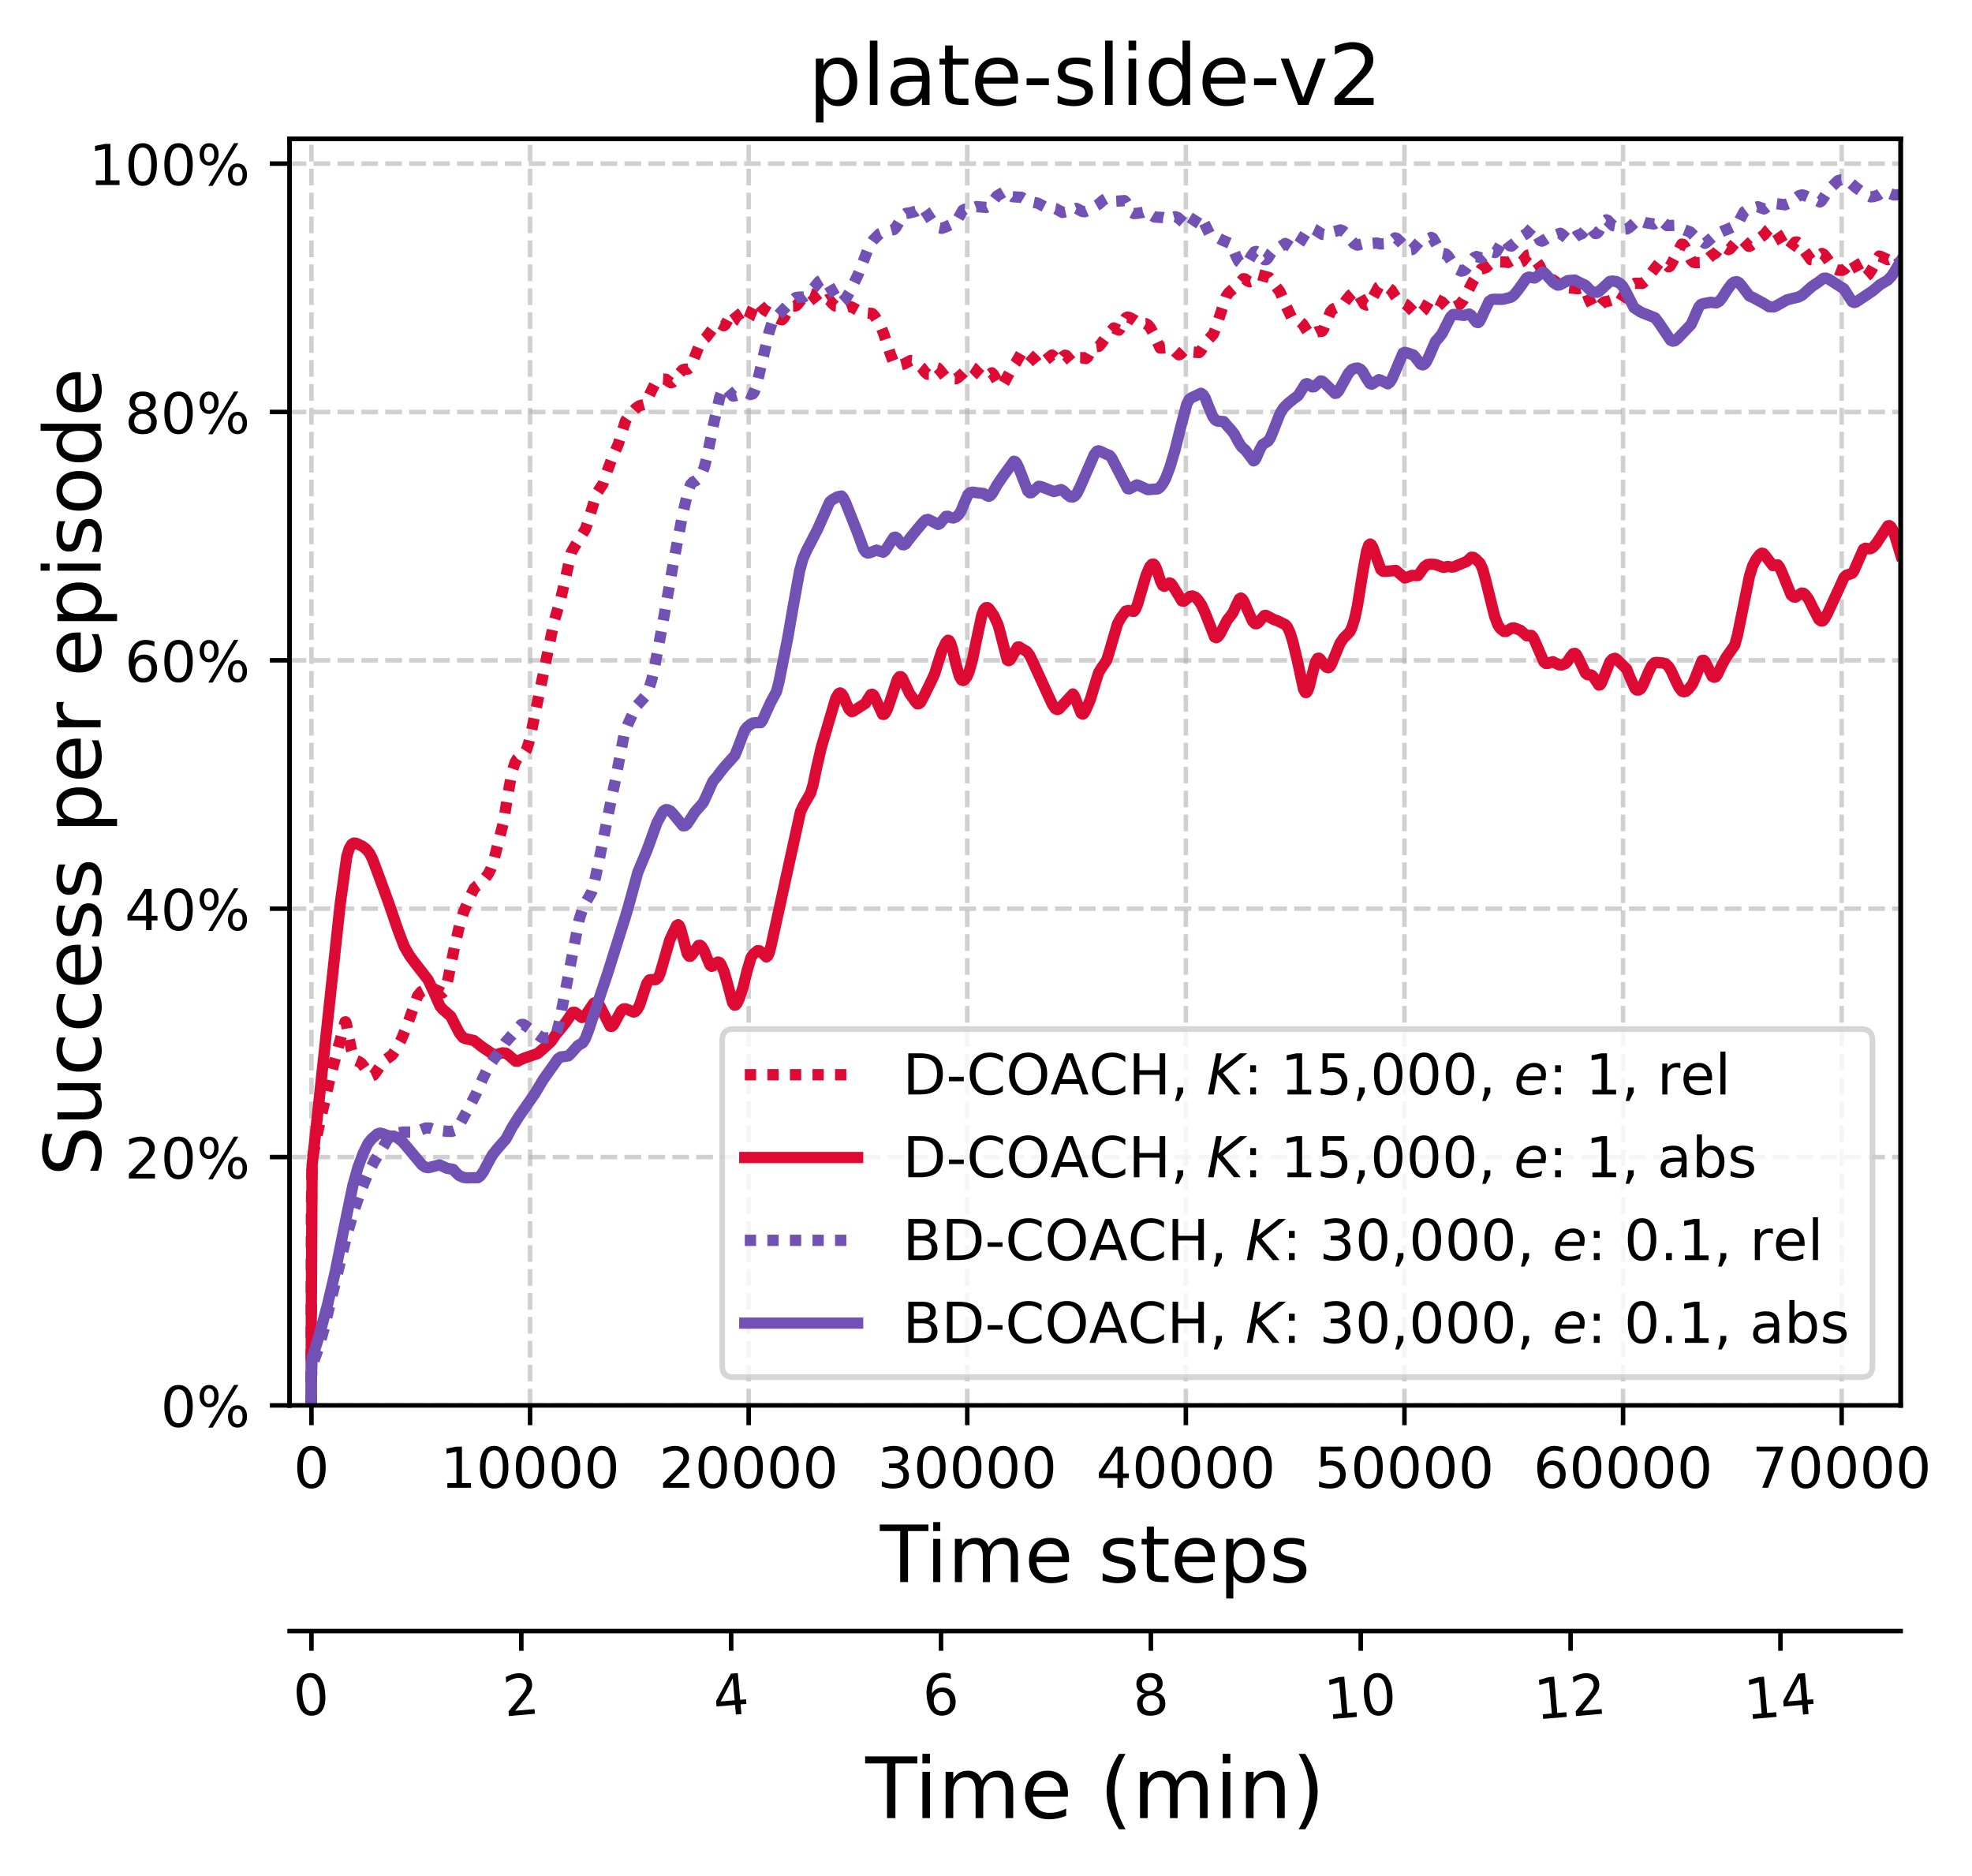 <?xml version="1.0" encoding="utf-8" standalone="no"?>
<!DOCTYPE svg PUBLIC "-//W3C//DTD SVG 1.1//EN"
  "http://www.w3.org/Graphics/SVG/1.1/DTD/svg11.dtd">
<!-- Created with matplotlib (https://matplotlib.org/) -->
<svg height="332.569pt" version="1.1" viewBox="0 0 349.573 332.569" width="349.573pt" xmlns="http://www.w3.org/2000/svg" xmlns:xlink="http://www.w3.org/1999/xlink">
 <defs>
  <style type="text/css">*{stroke-linecap:butt;stroke-linejoin:round;}</style>
 </defs>
 <g id="figure_1">
  <g id="patch_1">
   <path d="M 0 332.569 
L 349.573 332.569 
L 349.573 0 
L 0 0 
z
" style="fill:#ffffff;"/>
  </g>
  <g id="axes_1">
   <g id="patch_2">
    <path d="M 51.338 249.102 
L 336.929 249.102 
L 336.929 24.598 
L 51.338 24.598 
z
" style="fill:#ffffff;"/>
   </g>
   <g id="matplotlib.axis_1">
    <g id="xtick_1">
     <g id="line2d_1">
      <path clip-path="url(#pfff52ea822)" d="M 55.213 249.102 
L 55.213 24.598 
" style="fill:none;stroke:#b0b0b0;stroke-dasharray:2.96,1.28;stroke-dashoffset:0;stroke-opacity:0.6;stroke-width:0.8;"/>
     </g>
     <g id="line2d_2">
      <defs>
       <path d="M 0 0 
L 0 3.5 
" id="mf4a361144e" style="stroke:#000000;stroke-width:0.8;"/>
      </defs>
      <g>
       <use style="stroke:#000000;stroke-width:0.8;" x="55.213" xlink:href="#mf4a361144e" y="249.102"/>
      </g>
     </g>
     <g id="text_1">
      <!-- 0 -->
      <g transform="translate(52.032 263.7)scale(0.1 -0.1)">
       <defs>
        <path d="M 31.781 66.406 
Q 24.172 66.406 20.328 58.906 
Q 16.5 51.422 16.5 36.375 
Q 16.5 21.391 20.328 13.891 
Q 24.172 6.391 31.781 6.391 
Q 39.453 6.391 43.281 13.891 
Q 47.125 21.391 47.125 36.375 
Q 47.125 51.422 43.281 58.906 
Q 39.453 66.406 31.781 66.406 
z
M 31.781 74.219 
Q 44.047 74.219 50.516 64.516 
Q 56.984 54.828 56.984 36.375 
Q 56.984 17.969 50.516 8.266 
Q 44.047 -1.422 31.781 -1.422 
Q 19.531 -1.422 13.062 8.266 
Q 6.594 17.969 6.594 36.375 
Q 6.594 54.828 13.062 64.516 
Q 19.531 74.219 31.781 74.219 
z
" id="DejaVuSans-48"/>
       </defs>
       <use xlink:href="#DejaVuSans-48"/>
      </g>
     </g>
    </g>
    <g id="xtick_2">
     <g id="line2d_3">
      <path clip-path="url(#pfff52ea822)" d="M 93.964 249.102 
L 93.964 24.598 
" style="fill:none;stroke:#b0b0b0;stroke-dasharray:2.96,1.28;stroke-dashoffset:0;stroke-opacity:0.6;stroke-width:0.8;"/>
     </g>
     <g id="line2d_4">
      <g>
       <use style="stroke:#000000;stroke-width:0.8;" x="93.964" xlink:href="#mf4a361144e" y="249.102"/>
      </g>
     </g>
     <g id="text_2">
      <!-- 10000 -->
      <g transform="translate(78.058 263.7)scale(0.1 -0.1)">
       <defs>
        <path d="M 12.406 8.297 
L 28.516 8.297 
L 28.516 63.922 
L 10.984 60.406 
L 10.984 69.391 
L 28.422 72.906 
L 38.281 72.906 
L 38.281 8.297 
L 54.391 8.297 
L 54.391 0 
L 12.406 0 
z
" id="DejaVuSans-49"/>
       </defs>
       <use xlink:href="#DejaVuSans-49"/>
       <use x="63.623" xlink:href="#DejaVuSans-48"/>
       <use x="127.246" xlink:href="#DejaVuSans-48"/>
       <use x="190.869" xlink:href="#DejaVuSans-48"/>
       <use x="254.492" xlink:href="#DejaVuSans-48"/>
      </g>
     </g>
    </g>
    <g id="xtick_3">
     <g id="line2d_5">
      <path clip-path="url(#pfff52ea822)" d="M 132.714 249.102 
L 132.714 24.598 
" style="fill:none;stroke:#b0b0b0;stroke-dasharray:2.96,1.28;stroke-dashoffset:0;stroke-opacity:0.6;stroke-width:0.8;"/>
     </g>
     <g id="line2d_6">
      <g>
       <use style="stroke:#000000;stroke-width:0.8;" x="132.714" xlink:href="#mf4a361144e" y="249.102"/>
      </g>
     </g>
     <g id="text_3">
      <!-- 20000 -->
      <g transform="translate(116.808 263.7)scale(0.1 -0.1)">
       <defs>
        <path d="M 19.188 8.297 
L 53.609 8.297 
L 53.609 0 
L 7.328 0 
L 7.328 8.297 
Q 12.938 14.109 22.625 23.891 
Q 32.328 33.688 34.812 36.531 
Q 39.547 41.844 41.422 45.531 
Q 43.312 49.219 43.312 52.781 
Q 43.312 58.594 39.234 62.25 
Q 35.156 65.922 28.609 65.922 
Q 23.969 65.922 18.812 64.312 
Q 13.672 62.703 7.812 59.422 
L 7.812 69.391 
Q 13.766 71.781 18.938 73 
Q 24.125 74.219 28.422 74.219 
Q 39.75 74.219 46.484 68.547 
Q 53.219 62.891 53.219 53.422 
Q 53.219 48.922 51.531 44.891 
Q 49.859 40.875 45.406 35.406 
Q 44.188 33.984 37.641 27.219 
Q 31.109 20.453 19.188 8.297 
z
" id="DejaVuSans-50"/>
       </defs>
       <use xlink:href="#DejaVuSans-50"/>
       <use x="63.623" xlink:href="#DejaVuSans-48"/>
       <use x="127.246" xlink:href="#DejaVuSans-48"/>
       <use x="190.869" xlink:href="#DejaVuSans-48"/>
       <use x="254.492" xlink:href="#DejaVuSans-48"/>
      </g>
     </g>
    </g>
    <g id="xtick_4">
     <g id="line2d_7">
      <path clip-path="url(#pfff52ea822)" d="M 171.465 249.102 
L 171.465 24.598 
" style="fill:none;stroke:#b0b0b0;stroke-dasharray:2.96,1.28;stroke-dashoffset:0;stroke-opacity:0.6;stroke-width:0.8;"/>
     </g>
     <g id="line2d_8">
      <g>
       <use style="stroke:#000000;stroke-width:0.8;" x="171.465" xlink:href="#mf4a361144e" y="249.102"/>
      </g>
     </g>
     <g id="text_4">
      <!-- 30000 -->
      <g transform="translate(155.558 263.7)scale(0.1 -0.1)">
       <defs>
        <path d="M 40.578 39.312 
Q 47.656 37.797 51.625 33 
Q 55.609 28.219 55.609 21.188 
Q 55.609 10.406 48.188 4.484 
Q 40.766 -1.422 27.094 -1.422 
Q 22.516 -1.422 17.656 -0.516 
Q 12.797 0.391 7.625 2.203 
L 7.625 11.719 
Q 11.719 9.328 16.594 8.109 
Q 21.484 6.891 26.812 6.891 
Q 36.078 6.891 40.938 10.547 
Q 45.797 14.203 45.797 21.188 
Q 45.797 27.641 41.281 31.266 
Q 36.766 34.906 28.719 34.906 
L 20.219 34.906 
L 20.219 43.016 
L 29.109 43.016 
Q 36.375 43.016 40.234 45.922 
Q 44.094 48.828 44.094 54.297 
Q 44.094 59.906 40.109 62.906 
Q 36.141 65.922 28.719 65.922 
Q 24.656 65.922 20.016 65.031 
Q 15.375 64.156 9.812 62.312 
L 9.812 71.094 
Q 15.438 72.656 20.344 73.438 
Q 25.25 74.219 29.594 74.219 
Q 40.828 74.219 47.359 69.109 
Q 53.906 64.016 53.906 55.328 
Q 53.906 49.266 50.438 45.094 
Q 46.969 40.922 40.578 39.312 
z
" id="DejaVuSans-51"/>
       </defs>
       <use xlink:href="#DejaVuSans-51"/>
       <use x="63.623" xlink:href="#DejaVuSans-48"/>
       <use x="127.246" xlink:href="#DejaVuSans-48"/>
       <use x="190.869" xlink:href="#DejaVuSans-48"/>
       <use x="254.492" xlink:href="#DejaVuSans-48"/>
      </g>
     </g>
    </g>
    <g id="xtick_5">
     <g id="line2d_9">
      <path clip-path="url(#pfff52ea822)" d="M 210.215 249.102 
L 210.215 24.598 
" style="fill:none;stroke:#b0b0b0;stroke-dasharray:2.96,1.28;stroke-dashoffset:0;stroke-opacity:0.6;stroke-width:0.8;"/>
     </g>
     <g id="line2d_10">
      <g>
       <use style="stroke:#000000;stroke-width:0.8;" x="210.215" xlink:href="#mf4a361144e" y="249.102"/>
      </g>
     </g>
     <g id="text_5">
      <!-- 40000 -->
      <g transform="translate(194.309 263.7)scale(0.1 -0.1)">
       <defs>
        <path d="M 37.797 64.312 
L 12.891 25.391 
L 37.797 25.391 
z
M 35.203 72.906 
L 47.609 72.906 
L 47.609 25.391 
L 58.016 25.391 
L 58.016 17.188 
L 47.609 17.188 
L 47.609 0 
L 37.797 0 
L 37.797 17.188 
L 4.891 17.188 
L 4.891 26.703 
z
" id="DejaVuSans-52"/>
       </defs>
       <use xlink:href="#DejaVuSans-52"/>
       <use x="63.623" xlink:href="#DejaVuSans-48"/>
       <use x="127.246" xlink:href="#DejaVuSans-48"/>
       <use x="190.869" xlink:href="#DejaVuSans-48"/>
       <use x="254.492" xlink:href="#DejaVuSans-48"/>
      </g>
     </g>
    </g>
    <g id="xtick_6">
     <g id="line2d_11">
      <path clip-path="url(#pfff52ea822)" d="M 248.966 249.102 
L 248.966 24.598 
" style="fill:none;stroke:#b0b0b0;stroke-dasharray:2.96,1.28;stroke-dashoffset:0;stroke-opacity:0.6;stroke-width:0.8;"/>
     </g>
     <g id="line2d_12">
      <g>
       <use style="stroke:#000000;stroke-width:0.8;" x="248.966" xlink:href="#mf4a361144e" y="249.102"/>
      </g>
     </g>
     <g id="text_6">
      <!-- 50000 -->
      <g transform="translate(233.059 263.7)scale(0.1 -0.1)">
       <defs>
        <path d="M 10.797 72.906 
L 49.516 72.906 
L 49.516 64.594 
L 19.828 64.594 
L 19.828 46.734 
Q 21.969 47.469 24.109 47.828 
Q 26.266 48.188 28.422 48.188 
Q 40.625 48.188 47.75 41.5 
Q 54.891 34.812 54.891 23.391 
Q 54.891 11.625 47.562 5.094 
Q 40.234 -1.422 26.906 -1.422 
Q 22.312 -1.422 17.547 -0.641 
Q 12.797 0.141 7.719 1.703 
L 7.719 11.625 
Q 12.109 9.234 16.797 8.062 
Q 21.484 6.891 26.703 6.891 
Q 35.156 6.891 40.078 11.328 
Q 45.016 15.766 45.016 23.391 
Q 45.016 31 40.078 35.438 
Q 35.156 39.891 26.703 39.891 
Q 22.75 39.891 18.812 39.016 
Q 14.891 38.141 10.797 36.281 
z
" id="DejaVuSans-53"/>
       </defs>
       <use xlink:href="#DejaVuSans-53"/>
       <use x="63.623" xlink:href="#DejaVuSans-48"/>
       <use x="127.246" xlink:href="#DejaVuSans-48"/>
       <use x="190.869" xlink:href="#DejaVuSans-48"/>
       <use x="254.492" xlink:href="#DejaVuSans-48"/>
      </g>
     </g>
    </g>
    <g id="xtick_7">
     <g id="line2d_13">
      <path clip-path="url(#pfff52ea822)" d="M 287.716 249.102 
L 287.716 24.598 
" style="fill:none;stroke:#b0b0b0;stroke-dasharray:2.96,1.28;stroke-dashoffset:0;stroke-opacity:0.6;stroke-width:0.8;"/>
     </g>
     <g id="line2d_14">
      <g>
       <use style="stroke:#000000;stroke-width:0.8;" x="287.716" xlink:href="#mf4a361144e" y="249.102"/>
      </g>
     </g>
     <g id="text_7">
      <!-- 60000 -->
      <g transform="translate(271.81 263.7)scale(0.1 -0.1)">
       <defs>
        <path d="M 33.016 40.375 
Q 26.375 40.375 22.484 35.828 
Q 18.609 31.297 18.609 23.391 
Q 18.609 15.531 22.484 10.953 
Q 26.375 6.391 33.016 6.391 
Q 39.656 6.391 43.531 10.953 
Q 47.406 15.531 47.406 23.391 
Q 47.406 31.297 43.531 35.828 
Q 39.656 40.375 33.016 40.375 
z
M 52.594 71.297 
L 52.594 62.312 
Q 48.875 64.062 45.094 64.984 
Q 41.312 65.922 37.594 65.922 
Q 27.828 65.922 22.672 59.328 
Q 17.531 52.734 16.797 39.406 
Q 19.672 43.656 24.016 45.922 
Q 28.375 48.188 33.594 48.188 
Q 44.578 48.188 50.953 41.516 
Q 57.328 34.859 57.328 23.391 
Q 57.328 12.156 50.688 5.359 
Q 44.047 -1.422 33.016 -1.422 
Q 20.359 -1.422 13.672 8.266 
Q 6.984 17.969 6.984 36.375 
Q 6.984 53.656 15.188 63.938 
Q 23.391 74.219 37.203 74.219 
Q 40.922 74.219 44.703 73.484 
Q 48.484 72.75 52.594 71.297 
z
" id="DejaVuSans-54"/>
       </defs>
       <use xlink:href="#DejaVuSans-54"/>
       <use x="63.623" xlink:href="#DejaVuSans-48"/>
       <use x="127.246" xlink:href="#DejaVuSans-48"/>
       <use x="190.869" xlink:href="#DejaVuSans-48"/>
       <use x="254.492" xlink:href="#DejaVuSans-48"/>
      </g>
     </g>
    </g>
    <g id="xtick_8">
     <g id="line2d_15">
      <path clip-path="url(#pfff52ea822)" d="M 326.466 249.102 
L 326.466 24.598 
" style="fill:none;stroke:#b0b0b0;stroke-dasharray:2.96,1.28;stroke-dashoffset:0;stroke-opacity:0.6;stroke-width:0.8;"/>
     </g>
     <g id="line2d_16">
      <g>
       <use style="stroke:#000000;stroke-width:0.8;" x="326.466" xlink:href="#mf4a361144e" y="249.102"/>
      </g>
     </g>
     <g id="text_8">
      <!-- 70000 -->
      <g transform="translate(310.56 263.7)scale(0.1 -0.1)">
       <defs>
        <path d="M 8.203 72.906 
L 55.078 72.906 
L 55.078 68.703 
L 28.609 0 
L 18.312 0 
L 43.219 64.594 
L 8.203 64.594 
z
" id="DejaVuSans-55"/>
       </defs>
       <use xlink:href="#DejaVuSans-55"/>
       <use x="63.623" xlink:href="#DejaVuSans-48"/>
       <use x="127.246" xlink:href="#DejaVuSans-48"/>
       <use x="190.869" xlink:href="#DejaVuSans-48"/>
       <use x="254.492" xlink:href="#DejaVuSans-48"/>
      </g>
     </g>
    </g>
    <g id="text_9">
     <!-- Time steps -->
     <g transform="translate(155.994 280.418)scale(0.14 -0.14)">
      <defs>
       <path d="M -0.297 72.906 
L 61.375 72.906 
L 61.375 64.594 
L 35.5 64.594 
L 35.5 0 
L 25.594 0 
L 25.594 64.594 
L -0.297 64.594 
z
" id="DejaVuSans-84"/>
       <path d="M 9.422 54.688 
L 18.406 54.688 
L 18.406 0 
L 9.422 0 
z
M 9.422 75.984 
L 18.406 75.984 
L 18.406 64.594 
L 9.422 64.594 
z
" id="DejaVuSans-105"/>
       <path d="M 52 44.188 
Q 55.375 50.25 60.062 53.125 
Q 64.75 56 71.094 56 
Q 79.641 56 84.281 50.016 
Q 88.922 44.047 88.922 33.016 
L 88.922 0 
L 79.891 0 
L 79.891 32.719 
Q 79.891 40.578 77.094 44.375 
Q 74.312 48.188 68.609 48.188 
Q 61.625 48.188 57.562 43.547 
Q 53.516 38.922 53.516 30.906 
L 53.516 0 
L 44.484 0 
L 44.484 32.719 
Q 44.484 40.625 41.703 44.406 
Q 38.922 48.188 33.109 48.188 
Q 26.219 48.188 22.156 43.531 
Q 18.109 38.875 18.109 30.906 
L 18.109 0 
L 9.078 0 
L 9.078 54.688 
L 18.109 54.688 
L 18.109 46.188 
Q 21.188 51.219 25.484 53.609 
Q 29.781 56 35.688 56 
Q 41.656 56 45.828 52.969 
Q 50 49.953 52 44.188 
z
" id="DejaVuSans-109"/>
       <path d="M 56.203 29.594 
L 56.203 25.203 
L 14.891 25.203 
Q 15.484 15.922 20.484 11.062 
Q 25.484 6.203 34.422 6.203 
Q 39.594 6.203 44.453 7.469 
Q 49.312 8.734 54.109 11.281 
L 54.109 2.781 
Q 49.266 0.734 44.188 -0.344 
Q 39.109 -1.422 33.891 -1.422 
Q 20.797 -1.422 13.156 6.188 
Q 5.516 13.812 5.516 26.812 
Q 5.516 40.234 12.766 48.109 
Q 20.016 56 32.328 56 
Q 43.359 56 49.781 48.891 
Q 56.203 41.797 56.203 29.594 
z
M 47.219 32.234 
Q 47.125 39.594 43.094 43.984 
Q 39.062 48.391 32.422 48.391 
Q 24.906 48.391 20.391 44.141 
Q 15.875 39.891 15.188 32.172 
z
" id="DejaVuSans-101"/>
       <path id="DejaVuSans-32"/>
       <path d="M 44.281 53.078 
L 44.281 44.578 
Q 40.484 46.531 36.375 47.5 
Q 32.281 48.484 27.875 48.484 
Q 21.188 48.484 17.844 46.438 
Q 14.5 44.391 14.5 40.281 
Q 14.5 37.156 16.891 35.375 
Q 19.281 33.594 26.516 31.984 
L 29.594 31.297 
Q 39.156 29.25 43.188 25.516 
Q 47.219 21.781 47.219 15.094 
Q 47.219 7.469 41.188 3.016 
Q 35.156 -1.422 24.609 -1.422 
Q 20.219 -1.422 15.453 -0.562 
Q 10.688 0.297 5.422 2 
L 5.422 11.281 
Q 10.406 8.688 15.234 7.391 
Q 20.062 6.109 24.812 6.109 
Q 31.156 6.109 34.562 8.281 
Q 37.984 10.453 37.984 14.406 
Q 37.984 18.062 35.516 20.016 
Q 33.062 21.969 24.703 23.781 
L 21.578 24.516 
Q 13.234 26.266 9.516 29.906 
Q 5.812 33.547 5.812 39.891 
Q 5.812 47.609 11.281 51.797 
Q 16.75 56 26.812 56 
Q 31.781 56 36.172 55.266 
Q 40.578 54.547 44.281 53.078 
z
" id="DejaVuSans-115"/>
       <path d="M 18.312 70.219 
L 18.312 54.688 
L 36.812 54.688 
L 36.812 47.703 
L 18.312 47.703 
L 18.312 18.016 
Q 18.312 11.328 20.141 9.422 
Q 21.969 7.516 27.594 7.516 
L 36.812 7.516 
L 36.812 0 
L 27.594 0 
Q 17.188 0 13.234 3.875 
Q 9.281 7.766 9.281 18.016 
L 9.281 47.703 
L 2.688 47.703 
L 2.688 54.688 
L 9.281 54.688 
L 9.281 70.219 
z
" id="DejaVuSans-116"/>
       <path d="M 18.109 8.203 
L 18.109 -20.797 
L 9.078 -20.797 
L 9.078 54.688 
L 18.109 54.688 
L 18.109 46.391 
Q 20.953 51.266 25.266 53.625 
Q 29.594 56 35.594 56 
Q 45.562 56 51.781 48.094 
Q 58.016 40.188 58.016 27.297 
Q 58.016 14.406 51.781 6.484 
Q 45.562 -1.422 35.594 -1.422 
Q 29.594 -1.422 25.266 0.953 
Q 20.953 3.328 18.109 8.203 
z
M 48.688 27.297 
Q 48.688 37.203 44.609 42.844 
Q 40.531 48.484 33.406 48.484 
Q 26.266 48.484 22.188 42.844 
Q 18.109 37.203 18.109 27.297 
Q 18.109 17.391 22.188 11.75 
Q 26.266 6.109 33.406 6.109 
Q 40.531 6.109 44.609 11.75 
Q 48.688 17.391 48.688 27.297 
z
" id="DejaVuSans-112"/>
      </defs>
      <use xlink:href="#DejaVuSans-84"/>
      <use x="57.959" xlink:href="#DejaVuSans-105"/>
      <use x="85.742" xlink:href="#DejaVuSans-109"/>
      <use x="183.154" xlink:href="#DejaVuSans-101"/>
      <use x="244.678" xlink:href="#DejaVuSans-32"/>
      <use x="276.465" xlink:href="#DejaVuSans-115"/>
      <use x="328.564" xlink:href="#DejaVuSans-116"/>
      <use x="367.773" xlink:href="#DejaVuSans-101"/>
      <use x="429.297" xlink:href="#DejaVuSans-112"/>
      <use x="492.773" xlink:href="#DejaVuSans-115"/>
     </g>
    </g>
   </g>
   <g id="matplotlib.axis_2">
    <g id="ytick_1">
     <g id="line2d_17">
      <path clip-path="url(#pfff52ea822)" d="M 51.338 249.102 
L 336.929 249.102 
" style="fill:none;stroke:#b0b0b0;stroke-dasharray:2.96,1.28;stroke-dashoffset:0;stroke-opacity:0.6;stroke-width:0.8;"/>
     </g>
     <g id="line2d_18">
      <defs>
       <path d="M 0 0 
L -3.5 0 
" id="mff5d25cd22" style="stroke:#000000;stroke-width:0.8;"/>
      </defs>
      <g>
       <use style="stroke:#000000;stroke-width:0.8;" x="51.338" xlink:href="#mff5d25cd22" y="249.102"/>
      </g>
     </g>
     <g id="text_10">
      <!-- 0% -->
      <g transform="translate(28.474 252.901)scale(0.1 -0.1)">
       <defs>
        <path d="M 72.703 32.078 
Q 68.453 32.078 66.031 28.469 
Q 63.625 24.859 63.625 18.406 
Q 63.625 12.062 66.031 8.422 
Q 68.453 4.781 72.703 4.781 
Q 76.859 4.781 79.266 8.422 
Q 81.688 12.062 81.688 18.406 
Q 81.688 24.812 79.266 28.438 
Q 76.859 32.078 72.703 32.078 
z
M 72.703 38.281 
Q 80.422 38.281 84.953 32.906 
Q 89.5 27.547 89.5 18.406 
Q 89.5 9.281 84.938 3.922 
Q 80.375 -1.422 72.703 -1.422 
Q 64.891 -1.422 60.344 3.922 
Q 55.812 9.281 55.812 18.406 
Q 55.812 27.594 60.375 32.938 
Q 64.938 38.281 72.703 38.281 
z
M 22.312 68.016 
Q 18.109 68.016 15.688 64.375 
Q 13.281 60.75 13.281 54.391 
Q 13.281 47.953 15.672 44.328 
Q 18.062 40.719 22.312 40.719 
Q 26.562 40.719 28.969 44.328 
Q 31.391 47.953 31.391 54.391 
Q 31.391 60.688 28.953 64.344 
Q 26.516 68.016 22.312 68.016 
z
M 66.406 74.219 
L 74.219 74.219 
L 28.609 -1.422 
L 20.797 -1.422 
z
M 22.312 74.219 
Q 30.031 74.219 34.609 68.875 
Q 39.203 63.531 39.203 54.391 
Q 39.203 45.172 34.641 39.844 
Q 30.078 34.516 22.312 34.516 
Q 14.547 34.516 10.031 39.859 
Q 5.516 45.219 5.516 54.391 
Q 5.516 63.484 10.047 68.844 
Q 14.594 74.219 22.312 74.219 
z
" id="DejaVuSans-37"/>
       </defs>
       <use xlink:href="#DejaVuSans-48"/>
       <use x="63.623" xlink:href="#DejaVuSans-37"/>
      </g>
     </g>
    </g>
    <g id="ytick_2">
     <g id="line2d_19">
      <path clip-path="url(#pfff52ea822)" d="M 51.338 205.081 
L 336.929 205.081 
" style="fill:none;stroke:#b0b0b0;stroke-dasharray:2.96,1.28;stroke-dashoffset:0;stroke-opacity:0.6;stroke-width:0.8;"/>
     </g>
     <g id="line2d_20">
      <g>
       <use style="stroke:#000000;stroke-width:0.8;" x="51.338" xlink:href="#mff5d25cd22" y="205.081"/>
      </g>
     </g>
     <g id="text_11">
      <!-- 20% -->
      <g transform="translate(22.112 208.88)scale(0.1 -0.1)">
       <use xlink:href="#DejaVuSans-50"/>
       <use x="63.623" xlink:href="#DejaVuSans-48"/>
       <use x="127.246" xlink:href="#DejaVuSans-37"/>
      </g>
     </g>
    </g>
    <g id="ytick_3">
     <g id="line2d_21">
      <path clip-path="url(#pfff52ea822)" d="M 51.338 161.061 
L 336.929 161.061 
" style="fill:none;stroke:#b0b0b0;stroke-dasharray:2.96,1.28;stroke-dashoffset:0;stroke-opacity:0.6;stroke-width:0.8;"/>
     </g>
     <g id="line2d_22">
      <g>
       <use style="stroke:#000000;stroke-width:0.8;" x="51.338" xlink:href="#mff5d25cd22" y="161.061"/>
      </g>
     </g>
     <g id="text_12">
      <!-- 40% -->
      <g transform="translate(22.112 164.86)scale(0.1 -0.1)">
       <use xlink:href="#DejaVuSans-52"/>
       <use x="63.623" xlink:href="#DejaVuSans-48"/>
       <use x="127.246" xlink:href="#DejaVuSans-37"/>
      </g>
     </g>
    </g>
    <g id="ytick_4">
     <g id="line2d_23">
      <path clip-path="url(#pfff52ea822)" d="M 51.338 117.04 
L 336.929 117.04 
" style="fill:none;stroke:#b0b0b0;stroke-dasharray:2.96,1.28;stroke-dashoffset:0;stroke-opacity:0.6;stroke-width:0.8;"/>
     </g>
     <g id="line2d_24">
      <g>
       <use style="stroke:#000000;stroke-width:0.8;" x="51.338" xlink:href="#mff5d25cd22" y="117.04"/>
      </g>
     </g>
     <g id="text_13">
      <!-- 60% -->
      <g transform="translate(22.112 120.84)scale(0.1 -0.1)">
       <use xlink:href="#DejaVuSans-54"/>
       <use x="63.623" xlink:href="#DejaVuSans-48"/>
       <use x="127.246" xlink:href="#DejaVuSans-37"/>
      </g>
     </g>
    </g>
    <g id="ytick_5">
     <g id="line2d_25">
      <path clip-path="url(#pfff52ea822)" d="M 51.338 73.02 
L 336.929 73.02 
" style="fill:none;stroke:#b0b0b0;stroke-dasharray:2.96,1.28;stroke-dashoffset:0;stroke-opacity:0.6;stroke-width:0.8;"/>
     </g>
     <g id="line2d_26">
      <g>
       <use style="stroke:#000000;stroke-width:0.8;" x="51.338" xlink:href="#mff5d25cd22" y="73.02"/>
      </g>
     </g>
     <g id="text_14">
      <!-- 80% -->
      <g transform="translate(22.112 76.819)scale(0.1 -0.1)">
       <defs>
        <path d="M 31.781 34.625 
Q 24.75 34.625 20.719 30.859 
Q 16.703 27.094 16.703 20.516 
Q 16.703 13.922 20.719 10.156 
Q 24.75 6.391 31.781 6.391 
Q 38.812 6.391 42.859 10.172 
Q 46.922 13.969 46.922 20.516 
Q 46.922 27.094 42.891 30.859 
Q 38.875 34.625 31.781 34.625 
z
M 21.922 38.812 
Q 15.578 40.375 12.031 44.719 
Q 8.5 49.078 8.5 55.328 
Q 8.5 64.062 14.719 69.141 
Q 20.953 74.219 31.781 74.219 
Q 42.672 74.219 48.875 69.141 
Q 55.078 64.062 55.078 55.328 
Q 55.078 49.078 51.531 44.719 
Q 48 40.375 41.703 38.812 
Q 48.828 37.156 52.797 32.312 
Q 56.781 27.484 56.781 20.516 
Q 56.781 9.906 50.312 4.234 
Q 43.844 -1.422 31.781 -1.422 
Q 19.734 -1.422 13.25 4.234 
Q 6.781 9.906 6.781 20.516 
Q 6.781 27.484 10.781 32.312 
Q 14.797 37.156 21.922 38.812 
z
M 18.312 54.391 
Q 18.312 48.734 21.844 45.562 
Q 25.391 42.391 31.781 42.391 
Q 38.141 42.391 41.719 45.562 
Q 45.312 48.734 45.312 54.391 
Q 45.312 60.062 41.719 63.234 
Q 38.141 66.406 31.781 66.406 
Q 25.391 66.406 21.844 63.234 
Q 18.312 60.062 18.312 54.391 
z
" id="DejaVuSans-56"/>
       </defs>
       <use xlink:href="#DejaVuSans-56"/>
       <use x="63.623" xlink:href="#DejaVuSans-48"/>
       <use x="127.246" xlink:href="#DejaVuSans-37"/>
      </g>
     </g>
    </g>
    <g id="ytick_6">
     <g id="line2d_27">
      <path clip-path="url(#pfff52ea822)" d="M 51.338 29 
L 336.929 29 
" style="fill:none;stroke:#b0b0b0;stroke-dasharray:2.96,1.28;stroke-dashoffset:0;stroke-opacity:0.6;stroke-width:0.8;"/>
     </g>
     <g id="line2d_28">
      <g>
       <use style="stroke:#000000;stroke-width:0.8;" x="51.338" xlink:href="#mff5d25cd22" y="29"/>
      </g>
     </g>
     <g id="text_15">
      <!-- 100% -->
      <g transform="translate(15.749 32.799)scale(0.1 -0.1)">
       <use xlink:href="#DejaVuSans-49"/>
       <use x="63.623" xlink:href="#DejaVuSans-48"/>
       <use x="127.246" xlink:href="#DejaVuSans-48"/>
       <use x="190.869" xlink:href="#DejaVuSans-37"/>
      </g>
     </g>
    </g>
    <g id="text_16">
     <!-- Success per episode -->
     <g transform="translate(17.838 208.483)rotate(-90)scale(0.14 -0.14)">
      <defs>
       <path d="M 53.516 70.516 
L 53.516 60.891 
Q 47.906 63.578 42.922 64.891 
Q 37.938 66.219 33.297 66.219 
Q 25.25 66.219 20.875 63.094 
Q 16.5 59.969 16.5 54.203 
Q 16.5 49.359 19.406 46.891 
Q 22.312 44.438 30.422 42.922 
L 36.375 41.703 
Q 47.406 39.594 52.656 34.297 
Q 57.906 29 57.906 20.125 
Q 57.906 9.516 50.797 4.047 
Q 43.703 -1.422 29.984 -1.422 
Q 24.812 -1.422 18.969 -0.25 
Q 13.141 0.922 6.891 3.219 
L 6.891 13.375 
Q 12.891 10.016 18.656 8.297 
Q 24.422 6.594 29.984 6.594 
Q 38.422 6.594 43.016 9.906 
Q 47.609 13.234 47.609 19.391 
Q 47.609 24.75 44.312 27.781 
Q 41.016 30.812 33.5 32.328 
L 27.484 33.5 
Q 16.453 35.688 11.516 40.375 
Q 6.594 45.062 6.594 53.422 
Q 6.594 63.094 13.406 68.656 
Q 20.219 74.219 32.172 74.219 
Q 37.312 74.219 42.625 73.281 
Q 47.953 72.359 53.516 70.516 
z
" id="DejaVuSans-83"/>
       <path d="M 8.5 21.578 
L 8.5 54.688 
L 17.484 54.688 
L 17.484 21.922 
Q 17.484 14.156 20.5 10.266 
Q 23.531 6.391 29.594 6.391 
Q 36.859 6.391 41.078 11.031 
Q 45.312 15.672 45.312 23.688 
L 45.312 54.688 
L 54.297 54.688 
L 54.297 0 
L 45.312 0 
L 45.312 8.406 
Q 42.047 3.422 37.719 1 
Q 33.406 -1.422 27.688 -1.422 
Q 18.266 -1.422 13.375 4.438 
Q 8.5 10.297 8.5 21.578 
z
M 31.109 56 
z
" id="DejaVuSans-117"/>
       <path d="M 48.781 52.594 
L 48.781 44.188 
Q 44.969 46.297 41.141 47.344 
Q 37.312 48.391 33.406 48.391 
Q 24.656 48.391 19.812 42.844 
Q 14.984 37.312 14.984 27.297 
Q 14.984 17.281 19.812 11.734 
Q 24.656 6.203 33.406 6.203 
Q 37.312 6.203 41.141 7.25 
Q 44.969 8.297 48.781 10.406 
L 48.781 2.094 
Q 45.016 0.344 40.984 -0.531 
Q 36.969 -1.422 32.422 -1.422 
Q 20.062 -1.422 12.781 6.344 
Q 5.516 14.109 5.516 27.297 
Q 5.516 40.672 12.859 48.328 
Q 20.219 56 33.016 56 
Q 37.156 56 41.109 55.141 
Q 45.062 54.297 48.781 52.594 
z
" id="DejaVuSans-99"/>
       <path d="M 41.109 46.297 
Q 39.594 47.172 37.812 47.578 
Q 36.031 48 33.891 48 
Q 26.266 48 22.188 43.047 
Q 18.109 38.094 18.109 28.812 
L 18.109 0 
L 9.078 0 
L 9.078 54.688 
L 18.109 54.688 
L 18.109 46.188 
Q 20.953 51.172 25.484 53.578 
Q 30.031 56 36.531 56 
Q 37.453 56 38.578 55.875 
Q 39.703 55.766 41.062 55.516 
z
" id="DejaVuSans-114"/>
       <path d="M 30.609 48.391 
Q 23.391 48.391 19.188 42.75 
Q 14.984 37.109 14.984 27.297 
Q 14.984 17.484 19.156 11.844 
Q 23.344 6.203 30.609 6.203 
Q 37.797 6.203 41.984 11.859 
Q 46.188 17.531 46.188 27.297 
Q 46.188 37.016 41.984 42.703 
Q 37.797 48.391 30.609 48.391 
z
M 30.609 56 
Q 42.328 56 49.016 48.375 
Q 55.719 40.766 55.719 27.297 
Q 55.719 13.875 49.016 6.219 
Q 42.328 -1.422 30.609 -1.422 
Q 18.844 -1.422 12.172 6.219 
Q 5.516 13.875 5.516 27.297 
Q 5.516 40.766 12.172 48.375 
Q 18.844 56 30.609 56 
z
" id="DejaVuSans-111"/>
       <path d="M 45.406 46.391 
L 45.406 75.984 
L 54.391 75.984 
L 54.391 0 
L 45.406 0 
L 45.406 8.203 
Q 42.578 3.328 38.25 0.953 
Q 33.938 -1.422 27.875 -1.422 
Q 17.969 -1.422 11.734 6.484 
Q 5.516 14.406 5.516 27.297 
Q 5.516 40.188 11.734 48.094 
Q 17.969 56 27.875 56 
Q 33.938 56 38.25 53.625 
Q 42.578 51.266 45.406 46.391 
z
M 14.797 27.297 
Q 14.797 17.391 18.875 11.75 
Q 22.953 6.109 30.078 6.109 
Q 37.203 6.109 41.297 11.75 
Q 45.406 17.391 45.406 27.297 
Q 45.406 37.203 41.297 42.844 
Q 37.203 48.484 30.078 48.484 
Q 22.953 48.484 18.875 42.844 
Q 14.797 37.203 14.797 27.297 
z
" id="DejaVuSans-100"/>
      </defs>
      <use xlink:href="#DejaVuSans-83"/>
      <use x="63.477" xlink:href="#DejaVuSans-117"/>
      <use x="126.855" xlink:href="#DejaVuSans-99"/>
      <use x="181.836" xlink:href="#DejaVuSans-99"/>
      <use x="236.816" xlink:href="#DejaVuSans-101"/>
      <use x="298.34" xlink:href="#DejaVuSans-115"/>
      <use x="350.439" xlink:href="#DejaVuSans-115"/>
      <use x="402.539" xlink:href="#DejaVuSans-32"/>
      <use x="434.326" xlink:href="#DejaVuSans-112"/>
      <use x="497.803" xlink:href="#DejaVuSans-101"/>
      <use x="559.326" xlink:href="#DejaVuSans-114"/>
      <use x="600.439" xlink:href="#DejaVuSans-32"/>
      <use x="632.227" xlink:href="#DejaVuSans-101"/>
      <use x="693.75" xlink:href="#DejaVuSans-112"/>
      <use x="757.227" xlink:href="#DejaVuSans-105"/>
      <use x="785.01" xlink:href="#DejaVuSans-115"/>
      <use x="837.109" xlink:href="#DejaVuSans-111"/>
      <use x="898.291" xlink:href="#DejaVuSans-100"/>
      <use x="961.768" xlink:href="#DejaVuSans-101"/>
     </g>
    </g>
   </g>
   <g id="line2d_29">
    <path clip-path="url(#pfff52ea822)" d="M 55.136 249.102 
L 55.156 248.999 
L 55.199 215.044 
L 55.322 205.545 
L 56.469 199.948 
L 58.581 190.781 
L 61.166 181.127 
L 61.262 181.114 
L 61.29 181.146 
L 61.429 181.554 
L 61.758 183.437 
L 62.324 186.188 
L 62.789 187.512 
L 63.161 187.977 
L 63.591 188.153 
L 64.045 188.452 
L 64.498 189.026 
L 65.575 190.599 
L 65.94 190.697 
L 66.238 190.564 
L 66.587 190.134 
L 68.009 188.062 
L 68.71 187.577 
L 69.512 187 
L 70.086 186.174 
L 71.066 184.392 
L 72.054 182.055 
L 74.046 176.49 
L 74.631 175.784 
L 75.058 175.564 
L 75.926 175.277 
L 76.747 175.173 
L 77.359 175.495 
L 78.452 175.984 
L 78.719 175.708 
L 79.022 175.044 
L 79.425 173.498 
L 80.533 168.039 
L 81.494 163.862 
L 82.172 161.689 
L 83.339 158.902 
L 84.063 157.444 
L 84.548 157.011 
L 85.237 156.543 
L 86.512 154.964 
L 86.981 154.079 
L 87.496 152.623 
L 89.256 145.7 
L 89.98 141.146 
L 90.771 136.759 
L 91.309 135.128 
L 91.697 134.487 
L 92.302 133.99 
L 92.949 133.476 
L 93.332 132.871 
L 93.716 131.723 
L 94.27 129.324 
L 98.25 110.055 
L 99.327 106.401 
L 99.749 104.66 
L 101.272 97.919 
L 101.853 96.887 
L 103.783 93.773 
L 104.182 92.588 
L 105.763 87.475 
L 106.883 85.772 
L 107.716 83.285 
L 108.36 81.57 
L 109.6 78.725 
L 110.882 74.6 
L 111.429 73.789 
L 112.711 72.357 
L 113.32 71.929 
L 114.137 71.715 
L 114.556 71.149 
L 115.614 68.993 
L 116.3 67.655 
L 116.637 67.336 
L 117.241 67.178 
L 118.032 67.212 
L 118.497 67.581 
L 118.954 67.843 
L 119.268 67.734 
L 119.632 67.392 
L 120.399 66.225 
L 121 65.57 
L 121.314 65.457 
L 121.988 65.404 
L 122.329 65.134 
L 122.697 64.433 
L 123.364 62.706 
L 124.112 60.837 
L 124.553 60.369 
L 125.166 59.822 
L 126.359 58.249 
L 127.367 57.249 
L 127.673 57.39 
L 128.308 57.745 
L 128.56 57.548 
L 128.894 56.957 
L 129.796 55.215 
L 130.029 55.248 
L 130.269 55.547 
L 131.157 56.847 
L 131.784 57.224 
L 132.106 57.245 
L 132.416 57 
L 132.776 56.39 
L 133.396 54.784 
L 133.919 53.75 
L 134.187 53.615 
L 134.439 53.75 
L 134.954 54.364 
L 135.5 54.929 
L 136.748 55.65 
L 137.345 56.189 
L 138.058 56.544 
L 138.631 56.683 
L 138.93 56.401 
L 139.364 55.609 
L 140.069 54.417 
L 140.441 54.26 
L 140.91 54.251 
L 141.201 54.15 
L 141.569 53.713 
L 142.642 52.393 
L 143.553 51.999 
L 143.859 52.108 
L 144.212 52.508 
L 145.219 53.756 
L 145.56 53.803 
L 145.901 53.638 
L 146.773 53.074 
L 147.052 53.215 
L 147.529 53.794 
L 148.025 54.217 
L 148.369 54.231 
L 148.854 54.248 
L 149.9 54.577 
L 150.679 54.302 
L 151.101 54.479 
L 152.035 54.998 
L 153.14 55.406 
L 153.744 55.491 
L 154.608 55.566 
L 155.058 56.055 
L 156.038 57.611 
L 156.639 59.12 
L 157.859 62.821 
L 158.487 64.451 
L 158.82 64.765 
L 159.181 64.808 
L 160.219 64.54 
L 160.87 64.185 
L 161.455 63.899 
L 161.816 63.939 
L 162.261 64.239 
L 163.385 65.183 
L 163.963 65.95 
L 164.412 66.335 
L 164.718 66.34 
L 165.055 66.04 
L 165.939 65.137 
L 166.237 65.22 
L 166.613 65.611 
L 167.818 67.126 
L 168.171 67.102 
L 168.617 67.105 
L 169.426 67.142 
L 169.81 66.942 
L 170.647 66.213 
L 171.821 64.999 
L 172.205 65.011 
L 172.573 65.253 
L 173.398 66.114 
L 174.216 66.842 
L 174.549 66.905 
L 174.871 66.721 
L 175.813 66.081 
L 176.119 66.394 
L 176.518 67.1 
L 177.235 68.292 
L 177.502 68.41 
L 177.746 68.245 
L 178.076 67.691 
L 179.389 65.228 
L 180.153 64.159 
L 181.261 62.224 
L 181.551 62.159 
L 181.877 62.349 
L 183.454 63.82 
L 184.066 64.562 
L 184.357 64.564 
L 184.741 64.321 
L 186.469 62.928 
L 186.763 63.156 
L 187.608 63.996 
L 187.903 63.84 
L 188.403 63.219 
L 188.79 62.96 
L 189.023 63.019 
L 189.34 63.377 
L 190.069 64.219 
L 190.352 64.215 
L 190.716 63.963 
L 191.433 63.392 
L 191.789 63.398 
L 192.498 63.554 
L 192.808 63.288 
L 193.184 62.603 
L 193.808 61.583 
L 194.11 61.465 
L 194.804 61.376 
L 195.18 60.941 
L 196.401 59.249 
L 197.435 58.129 
L 197.776 58.284 
L 198.334 58.511 
L 198.544 58.296 
L 198.966 57.416 
L 199.563 56.348 
L 199.865 56.2 
L 200.225 56.275 
L 201.144 56.767 
L 202.027 57.395 
L 202.36 57.395 
L 203.093 57.364 
L 203.511 57.597 
L 203.903 58.075 
L 204.399 58.985 
L 205.666 61.693 
L 206.011 61.687 
L 207.15 61.568 
L 207.785 61.796 
L 208.297 62.303 
L 208.96 62.877 
L 209.243 62.784 
L 209.657 62.367 
L 210.13 61.902 
L 210.413 61.919 
L 211.006 62.232 
L 211.564 62.412 
L 212.56 62.489 
L 212.85 62.207 
L 213.3 61.475 
L 213.939 60.47 
L 215.063 59.263 
L 215.578 58.004 
L 216.322 55.707 
L 217.384 52.495 
L 217.837 51.861 
L 219.418 50.485 
L 220.41 49.401 
L 220.701 49.433 
L 221.112 49.77 
L 221.523 49.944 
L 221.817 49.855 
L 222.162 49.43 
L 222.825 48.725 
L 223.104 48.687 
L 224.979 49.193 
L 226.886 51.701 
L 227.947 54.172 
L 229.098 56.554 
L 229.459 56.687 
L 230.206 56.782 
L 230.947 57.451 
L 231.466 58.293 
L 232.132 59.272 
L 232.411 59.357 
L 232.733 59.179 
L 233.493 58.798 
L 234.372 58.698 
L 234.655 58.284 
L 235.124 57.057 
L 235.872 55.24 
L 236.314 54.771 
L 236.941 54.492 
L 238.166 53.899 
L 238.623 53.224 
L 239.332 52.35 
L 240.154 51.642 
L 240.444 51.647 
L 240.692 51.919 
L 241.235 52.908 
L 241.843 53.919 
L 242.246 54.073 
L 242.525 53.962 
L 242.866 53.557 
L 243.436 52.575 
L 244.385 50.846 
L 244.761 50.591 
L 245.184 50.559 
L 245.99 50.916 
L 246.637 51.414 
L 247.23 52.347 
L 247.834 53.198 
L 248.315 53.504 
L 249.132 53.899 
L 249.752 54.423 
L 250.981 55.695 
L 251.353 55.649 
L 252.042 55.305 
L 252.488 54.865 
L 252.918 54.1 
L 253.623 52.875 
L 253.918 52.766 
L 254.394 52.924 
L 255.607 53.52 
L 256.886 54.857 
L 257.196 54.754 
L 258.413 54.145 
L 258.789 53.932 
L 259.417 53.168 
L 259.982 52.078 
L 261.094 49.904 
L 261.943 48.562 
L 262.555 47.684 
L 262.881 47.603 
L 263.427 47.432 
L 263.931 46.965 
L 264.45 46.547 
L 265.031 46.392 
L 266.814 46.446 
L 267.345 46.53 
L 267.721 46.285 
L 268.372 45.905 
L 268.755 46.042 
L 269.561 46.479 
L 269.879 46.331 
L 270.255 45.855 
L 270.829 45.221 
L 271.146 45.154 
L 271.472 45.335 
L 272.212 46.13 
L 272.94 47.112 
L 273.56 48.55 
L 274.115 49.572 
L 274.401 49.692 
L 274.87 49.61 
L 275.281 49.598 
L 275.61 49.814 
L 276.831 50.792 
L 278.129 51.011 
L 279.644 51.173 
L 280.055 51.096 
L 280.613 50.972 
L 280.88 51.132 
L 281.171 51.622 
L 281.741 53.134 
L 282.252 54.149 
L 282.62 54.461 
L 283.151 54.601 
L 283.481 54.411 
L 283.961 53.859 
L 284.395 53.49 
L 284.934 53.424 
L 285.329 53.312 
L 285.895 53.122 
L 286.247 53.269 
L 286.879 53.636 
L 287.142 53.468 
L 287.476 52.949 
L 288.522 51.183 
L 289.227 50.532 
L 289.824 50.213 
L 290.37 50.211 
L 291.126 50.229 
L 291.653 49.789 
L 293.362 47.558 
L 294.071 46.674 
L 294.559 46.336 
L 294.831 46.351 
L 295.133 46.622 
L 295.811 47.303 
L 296.02 47.197 
L 296.311 46.741 
L 298.12 43.274 
L 298.345 43.309 
L 298.605 43.63 
L 299.085 44.635 
L 299.822 46.127 
L 300.221 46.495 
L 300.608 46.556 
L 302.112 46.525 
L 302.592 46.021 
L 303.418 45.281 
L 304.166 44.821 
L 304.65 44.207 
L 305.2 43.643 
L 305.471 43.632 
L 305.843 43.902 
L 306.409 44.239 
L 306.673 44.12 
L 307.134 43.577 
L 307.897 42.724 
L 308.575 42.377 
L 308.881 42.48 
L 309.265 42.889 
L 309.99 43.652 
L 310.3 43.567 
L 310.772 43.227 
L 312.105 42.071 
L 312.753 41.589 
L 313.442 40.728 
L 313.888 40.347 
L 314.186 40.346 
L 314.477 40.577 
L 315.233 41.643 
L 316.19 43.329 
L 316.744 44.162 
L 317.023 44.262 
L 317.279 44.091 
L 317.763 43.439 
L 318.251 42.899 
L 318.554 42.889 
L 318.864 43.116 
L 319.406 43.844 
L 321.018 46.04 
L 321.27 46.064 
L 321.739 45.795 
L 322.979 44.925 
L 323.289 45.083 
L 323.684 45.553 
L 325.141 47.618 
L 325.827 47.886 
L 326.575 47.91 
L 326.986 47.712 
L 327.385 47.253 
L 328.315 46.09 
L 328.54 46.201 
L 328.807 46.631 
L 330.086 49.043 
L 330.438 49.137 
L 330.783 49.032 
L 331.244 48.628 
L 331.736 47.888 
L 333.128 45.389 
L 333.407 45.464 
L 334.674 46.037 
L 335.05 45.91 
L 335.549 45.466 
L 335.968 45.181 
L 336.228 45.272 
L 336.588 45.696 
L 336.933 46.217 
L 336.933 46.217 
" style="fill:none;stroke:#dd0a34;stroke-dasharray:2,2;stroke-dashoffset:0;stroke-width:2;"/>
   </g>
   <g id="line2d_30">
    <path clip-path="url(#pfff52ea822)" d="M 55.136 249.102 
L 55.157 248.995 
L 55.186 231.861 
L 55.326 206.535 
L 60.301 160.279 
L 61.472 151.82 
L 61.906 150.402 
L 62.359 149.645 
L 62.719 149.427 
L 63.119 149.461 
L 64.269 150.007 
L 64.897 150.494 
L 65.502 151.217 
L 66.036 152.273 
L 66.854 154.446 
L 68.834 159.847 
L 70.559 164.874 
L 71.644 167.727 
L 72.581 169.348 
L 73.442 170.523 
L 75.883 173.67 
L 76.681 175.357 
L 77.987 178.321 
L 78.487 178.903 
L 79.897 180.129 
L 80.541 181.395 
L 81.448 183.12 
L 82.083 183.911 
L 82.494 184.089 
L 83.997 184.419 
L 85.52 185.608 
L 87.396 186.865 
L 88.066 186.94 
L 88.492 186.782 
L 89.085 186.606 
L 89.643 186.659 
L 90.12 186.974 
L 91.402 188.089 
L 91.782 188.091 
L 92.259 187.841 
L 92.956 187.541 
L 95.289 186.74 
L 96.254 185.921 
L 97.773 184.513 
L 98.498 183.399 
L 99.226 182.541 
L 100.226 181.303 
L 101.52 179.436 
L 101.881 179.42 
L 102.187 179.614 
L 103.124 180.348 
L 103.473 180.285 
L 103.783 179.988 
L 104.465 178.963 
L 105.26 177.804 
L 105.643 177.648 
L 105.946 177.758 
L 106.259 178.161 
L 106.887 179.393 
L 108.162 181.897 
L 108.457 181.923 
L 108.72 181.71 
L 109.069 181.09 
L 110.092 179.193 
L 110.495 178.838 
L 110.886 178.799 
L 111.398 179.004 
L 112.316 179.382 
L 112.626 179.29 
L 112.963 178.924 
L 113.386 178.126 
L 113.882 176.636 
L 114.649 174.334 
L 115.091 173.697 
L 115.354 173.624 
L 116.226 173.638 
L 116.668 173.297 
L 116.989 172.608 
L 117.485 170.923 
L 118.741 166.563 
L 119.927 164.07 
L 120.202 163.901 
L 120.384 164.041 
L 120.632 164.57 
L 121.043 166.069 
L 121.818 169.035 
L 122.155 169.483 
L 122.383 169.491 
L 122.628 169.24 
L 123.833 167.576 
L 124.112 167.549 
L 124.387 167.765 
L 124.79 168.431 
L 125.266 169.664 
L 125.852 171.052 
L 126.134 171.275 
L 126.382 171.201 
L 126.878 170.699 
L 127.27 170.513 
L 127.553 170.605 
L 127.812 170.955 
L 128.363 172.246 
L 128.835 173.886 
L 129.866 177.723 
L 130.18 178.151 
L 130.393 178.134 
L 130.653 177.85 
L 131.036 177.03 
L 131.734 174.936 
L 132.416 172.125 
L 133.137 169.705 
L 133.551 169.121 
L 134.299 168.497 
L 134.66 168.538 
L 135.051 168.853 
L 135.857 169.62 
L 136.089 169.448 
L 136.341 168.931 
L 136.675 167.673 
L 141.902 143.862 
L 142.417 142.776 
L 143.685 140.585 
L 144.142 139.051 
L 144.797 135.892 
L 145.595 132.447 
L 148.16 123.759 
L 148.652 122.946 
L 148.931 122.813 
L 149.183 122.961 
L 149.536 123.462 
L 149.916 124.409 
L 150.493 125.7 
L 150.962 126.142 
L 151.202 126.092 
L 153.426 124.652 
L 153.802 123.985 
L 154.372 123.108 
L 154.635 123.053 
L 154.88 123.237 
L 155.186 123.862 
L 156.449 126.61 
L 156.685 126.628 
L 156.941 126.399 
L 157.29 125.736 
L 157.828 124.176 
L 159.084 120.396 
L 159.448 119.945 
L 159.708 119.938 
L 159.952 120.173 
L 160.301 120.913 
L 161.254 122.961 
L 161.8 123.686 
L 162.285 124.393 
L 162.653 124.769 
L 162.913 124.724 
L 163.215 124.464 
L 163.598 123.75 
L 165.021 120.862 
L 165.687 119.412 
L 166.264 117.537 
L 166.954 115.394 
L 167.675 113.89 
L 168.055 113.482 
L 168.245 113.55 
L 168.477 113.925 
L 168.818 114.902 
L 169.434 117.611 
L 170.074 119.888 
L 170.457 120.529 
L 170.732 120.625 
L 170.992 120.485 
L 171.43 119.899 
L 171.81 118.997 
L 172.387 116.937 
L 173.077 113.538 
L 174.045 109.027 
L 174.425 108.034 
L 174.77 107.712 
L 175.061 107.7 
L 175.348 107.924 
L 176.181 109.121 
L 176.94 110.784 
L 177.382 112.415 
L 178.56 116.992 
L 178.808 117.11 
L 179.048 116.973 
L 179.35 116.506 
L 180.389 114.686 
L 180.68 114.667 
L 181.086 114.943 
L 181.641 115.261 
L 182.032 115.489 
L 182.555 116.2 
L 183.187 117.537 
L 185.88 123.41 
L 186.57 124.881 
L 187.05 125.579 
L 187.422 125.768 
L 187.728 125.663 
L 188.329 125.029 
L 190.189 123.005 
L 190.418 123.303 
L 190.778 124.187 
L 191.642 126.412 
L 191.937 126.579 
L 192.142 126.442 
L 192.456 125.914 
L 193.285 123.978 
L 193.921 121.876 
L 194.742 119.239 
L 195.161 118.537 
L 196.172 117.04 
L 196.633 115.569 
L 198.09 110.601 
L 198.664 109.55 
L 199.563 108.318 
L 199.989 108.211 
L 201 108.37 
L 201.264 108.032 
L 201.686 107.016 
L 202.19 105.26 
L 203.166 101.955 
L 203.825 100.43 
L 204.213 100.015 
L 204.499 99.995 
L 204.732 100.228 
L 205.038 100.865 
L 205.701 102.916 
L 206.108 103.768 
L 206.387 103.926 
L 206.627 103.799 
L 207.305 103.316 
L 207.572 103.416 
L 207.89 103.841 
L 209.518 106.512 
L 209.847 106.563 
L 210.122 106.352 
L 210.92 105.711 
L 211.339 105.628 
L 211.92 105.854 
L 212.408 106.367 
L 213.013 107.27 
L 213.683 108.761 
L 215.307 112.91 
L 215.598 113.038 
L 215.849 112.9 
L 216.303 112.335 
L 216.787 111.368 
L 217.566 109.873 
L 218.151 109.165 
L 218.589 108.547 
L 219.054 107.473 
L 219.709 106.155 
L 219.976 106.001 
L 220.193 106.141 
L 220.561 106.7 
L 221.089 107.988 
L 222.046 110.111 
L 222.48 110.542 
L 222.77 110.552 
L 223.069 110.363 
L 223.588 109.726 
L 224.127 109.099 
L 224.444 109.082 
L 224.894 109.313 
L 225.75 109.787 
L 226.502 110.047 
L 227.862 110.727 
L 228.222 111.16 
L 228.676 112.128 
L 229.172 113.718 
L 229.993 117.13 
L 231.078 122.17 
L 231.4 122.738 
L 231.598 122.744 
L 231.807 122.471 
L 232.101 121.678 
L 232.59 119.64 
L 233.198 117.327 
L 233.558 116.713 
L 233.799 116.654 
L 234.054 116.855 
L 234.667 117.769 
L 235.139 118.26 
L 235.488 118.351 
L 235.732 118.191 
L 236.073 117.602 
L 236.751 115.94 
L 237.546 114.018 
L 238.162 113.118 
L 239.29 111.972 
L 239.642 111.222 
L 240.15 109.633 
L 240.626 107.383 
L 241.603 101.311 
L 242.258 97.67 
L 242.634 96.614 
L 242.886 96.427 
L 243.087 96.554 
L 243.382 97.061 
L 243.835 98.351 
L 244.769 100.918 
L 245.133 101.239 
L 245.505 101.277 
L 247.439 101.104 
L 247.85 101.451 
L 249.016 102.44 
L 249.438 102.324 
L 250.299 101.994 
L 251.341 102.024 
L 251.639 101.646 
L 252.5 100.44 
L 253.042 100.07 
L 253.534 100.002 
L 254.367 100.036 
L 255.921 100.575 
L 256.599 100.399 
L 257.367 100.515 
L 257.677 100.491 
L 260.04 99.498 
L 260.815 98.769 
L 261.199 98.792 
L 261.676 99.145 
L 262.365 99.843 
L 262.823 100.841 
L 263.249 102.383 
L 264.938 109.198 
L 265.527 110.763 
L 265.965 111.41 
L 266.601 111.917 
L 266.992 111.922 
L 267.384 111.669 
L 268.023 111.321 
L 268.438 111.303 
L 269.53 111.725 
L 270.65 112.7 
L 271.092 112.631 
L 271.468 112.631 
L 271.743 112.916 
L 272.111 113.692 
L 273.673 117.306 
L 274.045 117.596 
L 274.37 117.594 
L 274.909 117.391 
L 275.296 117.292 
L 275.715 117.524 
L 276.412 117.846 
L 276.862 117.865 
L 277.428 117.653 
L 277.831 117.297 
L 278.373 116.461 
L 278.869 115.854 
L 279.183 115.803 
L 279.439 115.994 
L 279.741 116.54 
L 281.051 119.3 
L 281.415 119.591 
L 282.008 119.626 
L 282.287 119.767 
L 282.605 120.198 
L 283.422 121.425 
L 283.628 121.397 
L 283.86 121.093 
L 284.294 120.05 
L 285.387 117.304 
L 285.837 116.817 
L 286.294 116.68 
L 286.565 116.834 
L 288.355 118.59 
L 288.975 120.135 
L 289.836 122.042 
L 290.146 122.301 
L 290.51 122.304 
L 290.859 122.073 
L 291.207 121.502 
L 292.292 118.979 
L 292.831 117.927 
L 293.284 117.472 
L 293.625 117.412 
L 294.722 117.506 
L 295.234 117.637 
L 295.741 118.096 
L 296.206 118.822 
L 296.911 120.363 
L 297.578 121.759 
L 298.132 122.498 
L 298.512 122.62 
L 298.888 122.523 
L 299.326 122.14 
L 300.011 121.281 
L 300.473 120.217 
L 301.72 117.076 
L 302.023 117.042 
L 302.247 117.25 
L 302.592 117.938 
L 303.515 119.885 
L 303.859 120.051 
L 304.146 119.966 
L 304.425 119.606 
L 305.258 117.843 
L 305.971 116.54 
L 307.506 114.36 
L 307.99 112.619 
L 308.68 109.25 
L 310.133 102.082 
L 310.691 100.298 
L 311.268 99.177 
L 311.912 98.314 
L 312.307 98.053 
L 312.594 98.114 
L 312.892 98.456 
L 314.268 100.251 
L 314.589 100.209 
L 315.14 100.114 
L 315.426 100.482 
L 315.88 101.437 
L 317.523 105.469 
L 317.961 105.811 
L 318.313 105.83 
L 318.658 105.581 
L 319.348 105.121 
L 319.689 105.147 
L 320.026 105.414 
L 320.631 106.248 
L 321.313 107.629 
L 322.429 109.787 
L 322.835 110.078 
L 323.126 110.041 
L 323.413 109.735 
L 323.963 108.724 
L 326.032 104.227 
L 326.877 102.357 
L 327.315 101.948 
L 327.749 101.816 
L 328.334 101.592 
L 328.621 101.228 
L 329.132 100.045 
L 330.33 97.346 
L 330.71 97.162 
L 331.198 97.266 
L 331.601 97.248 
L 332.077 96.959 
L 332.651 96.271 
L 333.658 94.742 
L 334.662 93.213 
L 334.918 93.157 
L 335.174 93.339 
L 335.511 93.894 
L 335.933 95.052 
L 336.933 98.336 
L 336.933 98.336 
" style="fill:none;stroke:#dd0a34;stroke-linecap:square;stroke-width:2;"/>
   </g>
   <g id="line2d_31">
    <path clip-path="url(#pfff52ea822)" d="M 55.136 249.102 
L 55.165 248.991 
L 55.205 244.292 
L 55.326 242.094 
L 56.426 239.038 
L 57.457 235.473 
L 58.833 229.795 
L 61.359 219.38 
L 62.642 214.908 
L 63.956 211.117 
L 65.382 207.643 
L 66.346 205.857 
L 68.962 201.558 
L 69.555 201.072 
L 70.225 200.818 
L 71.52 200.655 
L 72.76 200.662 
L 73.767 200.55 
L 74.531 200.287 
L 75.492 199.929 
L 76.174 199.937 
L 76.89 200.184 
L 77.53 200.318 
L 79.239 200.526 
L 80.103 200.527 
L 80.715 200.322 
L 81.118 199.914 
L 81.626 199.044 
L 83.253 196.057 
L 84.373 193.915 
L 85.559 191.216 
L 86.563 189.131 
L 87.45 187.868 
L 88.519 186.377 
L 89.608 184.75 
L 90.581 183.645 
L 91.325 182.792 
L 92.414 181.592 
L 92.763 181.576 
L 93.158 181.793 
L 95.967 183.852 
L 96.552 183.968 
L 98.126 183.924 
L 98.405 183.602 
L 98.715 182.873 
L 99.153 181.171 
L 100.017 176.701 
L 102.69 162.931 
L 103.338 160.902 
L 103.942 159.755 
L 104.857 158.157 
L 105.298 156.705 
L 106.015 153.384 
L 108.29 142.04 
L 109.096 138.227 
L 110.658 130.081 
L 111.343 128.283 
L 112.742 125.246 
L 113.324 124.605 
L 114.316 123.486 
L 114.955 122.255 
L 115.505 120.585 
L 116.009 118.364 
L 117.369 111.158 
L 119.376 99.739 
L 121.016 91.145 
L 122 86.937 
L 122.426 85.875 
L 122.837 85.423 
L 123.372 85.18 
L 123.767 84.843 
L 124.352 84.056 
L 124.829 82.902 
L 125.305 81.068 
L 126.607 74.661 
L 127.592 70.388 
L 128.103 69.041 
L 128.39 68.767 
L 128.665 68.794 
L 128.959 69.078 
L 129.913 70.189 
L 130.246 70.166 
L 132.265 69.563 
L 132.598 69.707 
L 133.106 69.909 
L 133.435 69.818 
L 133.699 69.479 
L 134.012 68.64 
L 134.543 66.475 
L 136.33 58.849 
L 136.826 57.31 
L 137.326 56.5 
L 139.441 54.281 
L 140.457 53.306 
L 141.073 52.736 
L 141.495 52.668 
L 142.487 52.64 
L 143.045 52.22 
L 144.27 51.005 
L 145.188 49.892 
L 145.746 49.562 
L 146.099 49.572 
L 146.428 49.805 
L 146.858 50.42 
L 148.586 53.394 
L 149.013 53.56 
L 149.327 53.433 
L 149.95 52.869 
L 150.718 51.606 
L 152.287 48.278 
L 154.124 43.487 
L 154.806 42.539 
L 155.91 41.448 
L 156.588 41.182 
L 157.801 40.853 
L 158.476 40.674 
L 158.797 40.337 
L 159.471 39.202 
L 160.142 38.152 
L 160.607 37.816 
L 161.246 37.732 
L 162.362 37.443 
L 162.986 36.966 
L 163.393 36.761 
L 163.645 36.878 
L 163.99 37.34 
L 165.148 39.096 
L 166.013 39.898 
L 166.532 40.38 
L 166.927 40.463 
L 167.504 40.283 
L 169.446 39.4 
L 169.841 38.734 
L 170.659 37.284 
L 171.004 37.095 
L 171.542 37.125 
L 172.069 37.034 
L 173.115 36.619 
L 174.824 36.765 
L 175.274 36.554 
L 175.747 36.022 
L 176.719 34.75 
L 178.145 33.901 
L 178.455 34.073 
L 179.502 34.863 
L 180.304 34.931 
L 181.044 34.959 
L 181.497 35.227 
L 182.33 35.684 
L 183.047 35.829 
L 184 36.028 
L 185.186 36.651 
L 187.197 37.008 
L 188.344 37.657 
L 189.995 37.292 
L 190.817 36.945 
L 191.165 37.108 
L 191.859 37.487 
L 192.309 37.527 
L 192.781 37.327 
L 194.157 36.536 
L 194.699 36.233 
L 195.579 35.475 
L 196.044 35.214 
L 196.377 35.244 
L 197.381 35.685 
L 198.795 35.607 
L 199.307 35.555 
L 199.586 35.805 
L 199.997 36.545 
L 200.628 37.656 
L 200.989 37.849 
L 201.531 37.819 
L 202.616 37.643 
L 203.186 37.417 
L 203.515 37.546 
L 204.12 38.134 
L 204.67 38.466 
L 205.216 38.502 
L 206.193 38.552 
L 207.363 38.838 
L 208.002 38.502 
L 208.347 38.405 
L 208.762 38.548 
L 209.239 38.952 
L 210.765 40.339 
L 211.017 40.216 
L 211.316 39.771 
L 212.3 38.197 
L 212.618 38.212 
L 212.901 38.448 
L 213.257 39.086 
L 214.443 41.496 
L 214.838 41.724 
L 215.931 42.17 
L 216.698 42.573 
L 218.128 43.18 
L 218.473 43.793 
L 219.139 45.47 
L 219.616 46.367 
L 219.992 46.656 
L 220.538 46.748 
L 220.98 46.608 
L 221.329 46.263 
L 221.852 45.339 
L 222.363 44.643 
L 222.67 44.563 
L 222.949 44.734 
L 223.468 45.34 
L 224.127 46.019 
L 224.448 46.036 
L 224.712 45.802 
L 225.339 44.788 
L 225.773 44.297 
L 226.382 44.066 
L 226.847 43.824 
L 227.823 43.154 
L 228.168 43.316 
L 229.222 44.01 
L 229.641 43.933 
L 229.97 43.654 
L 230.52 42.852 
L 231.574 41.136 
L 232.229 40.617 
L 232.683 40.507 
L 233.055 40.675 
L 234.368 41.529 
L 235.229 41.641 
L 235.686 41.366 
L 236.321 41.094 
L 236.949 40.938 
L 237.616 40.754 
L 238.042 40.916 
L 238.797 41.532 
L 239.588 42.672 
L 240.076 43.204 
L 240.619 43.443 
L 240.975 43.359 
L 242.01 43.089 
L 242.804 43.172 
L 244.056 43.073 
L 244.641 43.242 
L 246.036 43.175 
L 246.354 42.967 
L 247.299 42.163 
L 247.59 42.252 
L 248.256 42.87 
L 249.365 44.089 
L 249.903 44.304 
L 250.306 44.247 
L 250.601 43.986 
L 251.57 42.9 
L 252.05 42.761 
L 253.17 42.358 
L 253.72 42.081 
L 253.972 42.209 
L 254.247 42.645 
L 255.441 44.842 
L 255.793 44.914 
L 256.328 45.036 
L 256.704 45.401 
L 257.487 46.614 
L 258.386 47.758 
L 259.029 48.053 
L 259.417 47.969 
L 259.823 47.702 
L 260.405 46.856 
L 261.373 45.618 
L 261.749 45.468 
L 262.125 45.572 
L 262.571 45.713 
L 262.85 45.534 
L 264.036 44.49 
L 264.493 44.639 
L 265.008 44.768 
L 265.279 44.574 
L 265.62 44.018 
L 266.539 42.386 
L 266.771 42.445 
L 267.043 42.776 
L 267.647 43.566 
L 267.953 43.612 
L 268.217 43.402 
L 269.546 42.054 
L 270.701 41.33 
L 271.526 40.417 
L 271.786 40.565 
L 272.084 41.013 
L 273.018 42.622 
L 273.324 42.742 
L 273.619 42.621 
L 274.769 41.857 
L 275.417 41.768 
L 276.602 41.347 
L 276.994 41.618 
L 278.241 42.713 
L 278.571 42.544 
L 279.52 41.783 
L 280.458 41.396 
L 281.597 40.137 
L 281.861 40.269 
L 282.244 40.779 
L 282.818 41.391 
L 283.066 41.358 
L 283.368 41.058 
L 283.779 40.291 
L 284.395 39.213 
L 284.748 38.965 
L 285.007 39.054 
L 285.356 39.441 
L 285.941 39.988 
L 286.313 40.049 
L 287.08 40.009 
L 287.534 40.293 
L 288.03 40.589 
L 288.425 40.563 
L 288.875 40.286 
L 289.905 39.353 
L 290.394 38.997 
L 290.758 39.015 
L 291.219 39.296 
L 291.731 39.479 
L 293.211 39.708 
L 293.54 39.48 
L 294.211 38.969 
L 294.493 39.05 
L 294.924 39.487 
L 295.513 39.983 
L 295.896 39.972 
L 296.799 39.943 
L 297.5 40.317 
L 298.892 40.863 
L 299.608 41.103 
L 300.31 41.802 
L 300.81 42.106 
L 301.263 42.396 
L 302.236 43.131 
L 302.53 42.947 
L 303.902 41.736 
L 304.65 41.291 
L 305.282 41.002 
L 306.367 40.583 
L 307.421 40.086 
L 307.824 39.915 
L 308.134 39.562 
L 308.548 38.7 
L 309.153 37.564 
L 309.54 37.279 
L 311.606 36.641 
L 312.714 37.033 
L 313.086 36.776 
L 313.876 36.134 
L 314.434 36.041 
L 315.357 36.16 
L 316.434 36.295 
L 317.011 36.073 
L 317.744 35.547 
L 318.914 34.681 
L 319.48 34.539 
L 319.929 34.669 
L 321.134 35.19 
L 321.77 35.382 
L 322.607 35.797 
L 322.89 35.612 
L 323.242 35.084 
L 324.172 33.644 
L 325.784 32.049 
L 326.37 31.868 
L 327.346 31.877 
L 327.796 32.204 
L 329.005 33.263 
L 330.733 34.498 
L 331.605 34.893 
L 332.081 34.858 
L 332.914 34.604 
L 333.48 34.216 
L 333.957 33.954 
L 334.321 34.02 
L 335.67 34.547 
L 336.933 34.515 
L 336.933 34.515 
" style="fill:none;stroke:#7251b5;stroke-dasharray:2,2;stroke-dashoffset:0;stroke-width:2;"/>
   </g>
   <g id="line2d_32">
    <path clip-path="url(#pfff52ea822)" d="M 55.136 249.102 
L 55.164 248.991 
L 55.201 244.2 
L 55.326 240.754 
L 56.492 237.048 
L 58.077 231.188 
L 59.445 225.353 
L 60.983 217.692 
L 62.557 210.108 
L 63.452 206.928 
L 64.378 204.42 
L 65.219 202.711 
L 65.847 201.905 
L 66.889 200.992 
L 67.369 200.841 
L 67.769 200.928 
L 69.001 201.373 
L 69.807 201.373 
L 70.431 201.644 
L 71.31 202.332 
L 71.958 203.073 
L 74.841 206.514 
L 75.402 206.883 
L 75.957 206.961 
L 76.569 206.818 
L 77.913 206.469 
L 78.413 206.703 
L 79.223 207.072 
L 80.331 207.27 
L 80.812 207.823 
L 81.374 208.347 
L 82.091 208.674 
L 82.707 208.77 
L 84.71 208.744 
L 85.129 208.441 
L 85.656 207.735 
L 86.427 206.287 
L 87.291 204.693 
L 88.109 203.676 
L 89.697 201.861 
L 90.782 199.806 
L 92.042 197.819 
L 94.836 193.804 
L 96.27 191.394 
L 98.916 187.668 
L 99.397 187.337 
L 99.982 187.275 
L 100.749 187.153 
L 101.222 186.702 
L 102.446 185.325 
L 103.31 184.822 
L 103.737 184.134 
L 104.306 182.677 
L 107.728 172.472 
L 110.801 162.708 
L 111.374 160.776 
L 113.079 154.57 
L 114.707 150.666 
L 116.466 145.81 
L 117.567 143.798 
L 117.993 143.508 
L 118.365 143.521 
L 118.873 143.773 
L 119.392 144.332 
L 121.066 146.374 
L 121.43 146.355 
L 121.76 146.112 
L 122.267 145.374 
L 123.193 143.934 
L 124.67 142.251 
L 125.29 140.91 
L 126.375 138.487 
L 127.212 137.502 
L 127.75 136.767 
L 128.429 135.924 
L 130.261 133.894 
L 130.757 132.684 
L 131.986 129.452 
L 132.474 128.818 
L 133.42 128.165 
L 133.935 128.099 
L 134.869 128.076 
L 135.198 127.626 
L 135.714 126.453 
L 136.616 124.484 
L 137.655 122.561 
L 138.104 120.783 
L 139.627 113.154 
L 140.612 107.463 
L 141.751 101.156 
L 142.363 98.963 
L 142.972 97.591 
L 144.936 93.802 
L 147.071 88.983 
L 147.583 88.54 
L 148.47 88.058 
L 149.187 87.921 
L 149.493 88.278 
L 149.927 89.149 
L 151.966 94.292 
L 153.07 97.306 
L 153.488 97.882 
L 153.841 98.034 
L 154.19 97.968 
L 155.387 97.508 
L 156.554 97.877 
L 156.871 97.647 
L 157.321 96.977 
L 158.429 95.27 
L 158.735 95.209 
L 159.037 95.397 
L 159.429 95.941 
L 159.933 96.532 
L 160.243 96.567 
L 160.553 96.398 
L 160.928 95.886 
L 161.672 94.927 
L 163.583 92.633 
L 164.091 92.153 
L 164.525 92.063 
L 164.962 92.263 
L 166.311 92.957 
L 166.636 92.789 
L 167.028 92.304 
L 167.679 91.529 
L 168.024 91.503 
L 168.558 91.744 
L 169.004 91.811 
L 169.457 91.643 
L 169.953 91.223 
L 170.349 90.608 
L 170.895 89.251 
L 171.589 87.661 
L 171.965 87.328 
L 172.387 87.236 
L 174.359 87.475 
L 174.941 87.846 
L 175.286 87.97 
L 175.572 87.833 
L 175.964 87.361 
L 176.696 86.029 
L 177.707 84.539 
L 179.73 81.756 
L 179.967 81.822 
L 180.246 82.161 
L 180.645 83.046 
L 182.183 87.013 
L 182.555 87.348 
L 182.834 87.329 
L 183.187 87.031 
L 184.124 86.19 
L 184.551 86.251 
L 186.089 86.856 
L 186.806 87.123 
L 187.263 87.023 
L 188.093 86.771 
L 188.461 86.955 
L 189.112 87.605 
L 189.72 88.062 
L 190.146 88.107 
L 190.526 87.914 
L 190.902 87.454 
L 191.433 86.391 
L 193.963 80.605 
L 194.436 79.991 
L 194.765 79.892 
L 195.106 80.014 
L 196.032 80.465 
L 196.703 80.732 
L 197.059 81.147 
L 197.652 82.303 
L 199.888 86.601 
L 200.187 86.657 
L 200.582 86.458 
L 201.535 85.938 
L 201.88 86.056 
L 203.476 86.792 
L 205.22 86.648 
L 205.596 86.413 
L 206.08 85.823 
L 206.615 84.838 
L 207.379 82.843 
L 208.266 79.863 
L 209.281 75.784 
L 210.355 71.7 
L 210.808 70.801 
L 211.196 70.509 
L 212.908 69.705 
L 213.296 69.992 
L 213.645 70.531 
L 214.144 71.827 
L 214.993 73.845 
L 215.466 74.453 
L 215.877 74.649 
L 216.938 74.724 
L 217.392 75.282 
L 218.167 76.14 
L 218.787 76.906 
L 219.476 78.223 
L 220.085 79.191 
L 220.732 79.756 
L 221.306 80.481 
L 222.205 81.688 
L 222.41 81.596 
L 222.689 81.166 
L 223.309 79.721 
L 223.817 78.804 
L 224.227 78.543 
L 224.797 78.185 
L 225.184 77.619 
L 225.638 76.53 
L 226.924 73.266 
L 227.525 72.315 
L 228.331 71.505 
L 229.284 70.736 
L 230.129 70.109 
L 230.644 69.286 
L 231.388 68.097 
L 231.694 67.992 
L 231.962 68.132 
L 232.597 68.575 
L 232.95 68.55 
L 233.287 68.285 
L 234.089 67.522 
L 234.395 67.569 
L 234.783 67.88 
L 236.662 69.732 
L 236.934 69.678 
L 237.259 69.352 
L 237.759 68.468 
L 239.007 66.207 
L 239.607 65.524 
L 240.161 65.29 
L 240.723 65.23 
L 241.181 65.461 
L 241.568 65.877 
L 242.173 66.971 
L 242.851 67.985 
L 243.168 68.1 
L 243.455 67.952 
L 244.432 67.29 
L 244.765 67.39 
L 246.013 68.033 
L 246.365 67.763 
L 246.737 67.197 
L 247.35 65.804 
L 248.706 62.575 
L 249.016 62.45 
L 249.504 62.56 
L 250.55 62.923 
L 250.919 63.359 
L 251.845 64.559 
L 252.209 64.675 
L 252.503 64.549 
L 252.852 64.128 
L 253.302 63.205 
L 254.487 60.474 
L 255.08 59.848 
L 255.638 59.121 
L 256.282 57.852 
L 257.123 56.184 
L 257.568 55.751 
L 257.929 55.726 
L 259.552 55.909 
L 260.42 55.649 
L 260.788 55.872 
L 261.207 56.469 
L 261.718 57.105 
L 262.021 57.185 
L 262.253 57.006 
L 262.555 56.441 
L 263.974 53.406 
L 264.466 53.084 
L 264.931 53.04 
L 266.384 53.06 
L 267.325 52.827 
L 267.918 52.65 
L 268.438 52.226 
L 269.244 51.202 
L 270.619 49.277 
L 271.038 49.111 
L 271.48 49.193 
L 272.034 49.279 
L 272.375 49.073 
L 273.456 48.219 
L 273.789 48.375 
L 274.254 48.872 
L 275.339 50.074 
L 276.083 50.533 
L 276.455 50.51 
L 276.986 50.242 
L 277.92 49.738 
L 279.164 49.637 
L 279.671 49.914 
L 280.361 50.244 
L 281.047 50.575 
L 281.903 51.447 
L 282.384 51.737 
L 283.047 51.812 
L 283.45 51.639 
L 284.027 51.133 
L 285.352 49.895 
L 285.833 49.813 
L 286.534 49.904 
L 287.154 50.227 
L 287.658 50.728 
L 288.084 51.457 
L 289.653 54.528 
L 290.707 55.233 
L 291.235 55.485 
L 293.389 56.329 
L 293.997 57.116 
L 296.133 60.286 
L 296.539 60.474 
L 296.9 60.402 
L 297.338 60.062 
L 299.775 57.51 
L 300.333 56.274 
L 301.1 54.498 
L 301.534 53.966 
L 301.961 53.818 
L 303.228 53.58 
L 304.255 53.689 
L 304.758 53.415 
L 305.266 52.809 
L 306.173 51.392 
L 306.967 50.326 
L 307.421 49.991 
L 307.886 49.921 
L 308.242 50.083 
L 308.711 50.619 
L 310.121 52.47 
L 310.769 52.751 
L 312.582 53.727 
L 313.582 54.36 
L 314.427 54.403 
L 314.927 54.189 
L 316.744 53.162 
L 317.817 52.881 
L 318.802 52.659 
L 319.515 52.281 
L 320.231 51.631 
L 321.181 50.79 
L 322.324 50.024 
L 323.238 49.326 
L 323.711 49.306 
L 324.172 49.478 
L 326.869 51.201 
L 327.412 52.049 
L 328.33 53.477 
L 328.675 53.624 
L 329.039 53.528 
L 329.78 53.027 
L 331.984 51.548 
L 333.232 50.487 
L 334.631 49.662 
L 335.282 48.98 
L 335.848 48.14 
L 336.933 46.293 
L 336.933 46.293 
" style="fill:none;stroke:#7251b5;stroke-linecap:square;stroke-width:2;"/>
   </g>
   <g id="patch_3">
    <path d="M 51.338 249.102 
L 51.338 24.598 
" style="fill:none;stroke:#000000;stroke-linecap:square;stroke-linejoin:miter;stroke-width:0.8;"/>
   </g>
   <g id="patch_4">
    <path d="M 336.929 249.102 
L 336.929 24.598 
" style="fill:none;stroke:#000000;stroke-linecap:square;stroke-linejoin:miter;stroke-width:0.8;"/>
   </g>
   <g id="patch_5">
    <path d="M 51.338 249.102 
L 336.929 249.102 
" style="fill:none;stroke:#000000;stroke-linecap:square;stroke-linejoin:miter;stroke-width:0.8;"/>
   </g>
   <g id="patch_6">
    <path d="M 51.338 24.598 
L 336.929 24.598 
" style="fill:none;stroke:#000000;stroke-linecap:square;stroke-linejoin:miter;stroke-width:0.8;"/>
   </g>
   <g id="text_17">
    <!-- plate-slide-v2 -->
    <g transform="translate(143.261 18.598)scale(0.15 -0.15)">
     <defs>
      <path d="M 9.422 75.984 
L 18.406 75.984 
L 18.406 0 
L 9.422 0 
z
" id="DejaVuSans-108"/>
      <path d="M 34.281 27.484 
Q 23.391 27.484 19.188 25 
Q 14.984 22.516 14.984 16.5 
Q 14.984 11.719 18.141 8.906 
Q 21.297 6.109 26.703 6.109 
Q 34.188 6.109 38.703 11.406 
Q 43.219 16.703 43.219 25.484 
L 43.219 27.484 
z
M 52.203 31.203 
L 52.203 0 
L 43.219 0 
L 43.219 8.297 
Q 40.141 3.328 35.547 0.953 
Q 30.953 -1.422 24.312 -1.422 
Q 15.922 -1.422 10.953 3.297 
Q 6 8.016 6 15.922 
Q 6 25.141 12.172 29.828 
Q 18.359 34.516 30.609 34.516 
L 43.219 34.516 
L 43.219 35.406 
Q 43.219 41.609 39.141 45 
Q 35.062 48.391 27.688 48.391 
Q 23 48.391 18.547 47.266 
Q 14.109 46.141 10.016 43.891 
L 10.016 52.203 
Q 14.938 54.109 19.578 55.047 
Q 24.219 56 28.609 56 
Q 40.484 56 46.344 49.844 
Q 52.203 43.703 52.203 31.203 
z
" id="DejaVuSans-97"/>
      <path d="M 4.891 31.391 
L 31.203 31.391 
L 31.203 23.391 
L 4.891 23.391 
z
" id="DejaVuSans-45"/>
      <path d="M 2.984 54.688 
L 12.5 54.688 
L 29.594 8.797 
L 46.688 54.688 
L 56.203 54.688 
L 35.688 0 
L 23.484 0 
z
" id="DejaVuSans-118"/>
     </defs>
     <use xlink:href="#DejaVuSans-112"/>
     <use x="63.477" xlink:href="#DejaVuSans-108"/>
     <use x="91.26" xlink:href="#DejaVuSans-97"/>
     <use x="152.539" xlink:href="#DejaVuSans-116"/>
     <use x="191.748" xlink:href="#DejaVuSans-101"/>
     <use x="253.271" xlink:href="#DejaVuSans-45"/>
     <use x="289.355" xlink:href="#DejaVuSans-115"/>
     <use x="341.455" xlink:href="#DejaVuSans-108"/>
     <use x="369.238" xlink:href="#DejaVuSans-105"/>
     <use x="397.021" xlink:href="#DejaVuSans-100"/>
     <use x="460.498" xlink:href="#DejaVuSans-101"/>
     <use x="522.021" xlink:href="#DejaVuSans-45"/>
     <use x="555.48" xlink:href="#DejaVuSans-118"/>
     <use x="614.66" xlink:href="#DejaVuSans-50"/>
    </g>
   </g>
   <g id="legend_1">
    <g id="patch_7">
     <path d="M 130.029 244.102 
L 329.929 244.102 
Q 331.929 244.102 331.929 242.102 
L 331.929 184.389 
Q 331.929 182.389 329.929 182.389 
L 130.029 182.389 
Q 128.029 182.389 128.029 184.389 
L 128.029 242.102 
Q 128.029 244.102 130.029 244.102 
z
" style="fill:#ffffff;opacity:0.8;stroke:#cccccc;stroke-linejoin:miter;"/>
    </g>
    <g id="line2d_33">
     <path d="M 132.029 190.488 
L 152.029 190.488 
" style="fill:none;stroke:#dd0a34;stroke-dasharray:2,2;stroke-dashoffset:0;stroke-width:2;"/>
    </g>
    <g id="line2d_34"/>
    <g id="text_18">
     <!-- D-COACH, $K$: 15,000, $e$: 1, rel -->
     <g transform="translate(160.029 193.988)scale(0.1 -0.1)">
      <defs>
       <path d="M 19.672 64.797 
L 19.672 8.109 
L 31.594 8.109 
Q 46.688 8.109 53.688 14.938 
Q 60.688 21.781 60.688 36.531 
Q 60.688 51.172 53.688 57.984 
Q 46.688 64.797 31.594 64.797 
z
M 9.812 72.906 
L 30.078 72.906 
Q 51.266 72.906 61.172 64.094 
Q 71.094 55.281 71.094 36.531 
Q 71.094 17.672 61.125 8.828 
Q 51.172 0 30.078 0 
L 9.812 0 
z
" id="DejaVuSans-68"/>
       <path d="M 64.406 67.281 
L 64.406 56.891 
Q 59.422 61.531 53.781 63.812 
Q 48.141 66.109 41.797 66.109 
Q 29.297 66.109 22.656 58.469 
Q 16.016 50.828 16.016 36.375 
Q 16.016 21.969 22.656 14.328 
Q 29.297 6.688 41.797 6.688 
Q 48.141 6.688 53.781 8.984 
Q 59.422 11.281 64.406 15.922 
L 64.406 5.609 
Q 59.234 2.094 53.438 0.328 
Q 47.656 -1.422 41.219 -1.422 
Q 24.656 -1.422 15.125 8.703 
Q 5.609 18.844 5.609 36.375 
Q 5.609 53.953 15.125 64.078 
Q 24.656 74.219 41.219 74.219 
Q 47.75 74.219 53.531 72.484 
Q 59.328 70.75 64.406 67.281 
z
" id="DejaVuSans-67"/>
       <path d="M 39.406 66.219 
Q 28.656 66.219 22.328 58.203 
Q 16.016 50.203 16.016 36.375 
Q 16.016 22.609 22.328 14.594 
Q 28.656 6.594 39.406 6.594 
Q 50.141 6.594 56.422 14.594 
Q 62.703 22.609 62.703 36.375 
Q 62.703 50.203 56.422 58.203 
Q 50.141 66.219 39.406 66.219 
z
M 39.406 74.219 
Q 54.734 74.219 63.906 63.938 
Q 73.094 53.656 73.094 36.375 
Q 73.094 19.141 63.906 8.859 
Q 54.734 -1.422 39.406 -1.422 
Q 24.031 -1.422 14.812 8.828 
Q 5.609 19.094 5.609 36.375 
Q 5.609 53.656 14.812 63.938 
Q 24.031 74.219 39.406 74.219 
z
" id="DejaVuSans-79"/>
       <path d="M 34.188 63.188 
L 20.797 26.906 
L 47.609 26.906 
z
M 28.609 72.906 
L 39.797 72.906 
L 67.578 0 
L 57.328 0 
L 50.688 18.703 
L 17.828 18.703 
L 11.188 0 
L 0.781 0 
z
" id="DejaVuSans-65"/>
       <path d="M 9.812 72.906 
L 19.672 72.906 
L 19.672 43.016 
L 55.516 43.016 
L 55.516 72.906 
L 65.375 72.906 
L 65.375 0 
L 55.516 0 
L 55.516 34.719 
L 19.672 34.719 
L 19.672 0 
L 9.812 0 
z
" id="DejaVuSans-72"/>
       <path d="M 11.719 12.406 
L 22.016 12.406 
L 22.016 4 
L 14.016 -11.625 
L 7.719 -11.625 
L 11.719 4 
z
" id="DejaVuSans-44"/>
       <path d="M 16.891 72.906 
L 26.812 72.906 
L 20.797 42.188 
L 59.078 72.906 
L 72.219 72.906 
L 28.906 38.094 
L 60.594 0 
L 48.578 0 
L 19.484 35.5 
L 12.594 0 
L 2.688 0 
z
" id="DejaVuSans-Oblique-75"/>
       <path d="M 11.719 12.406 
L 22.016 12.406 
L 22.016 0 
L 11.719 0 
z
M 11.719 51.703 
L 22.016 51.703 
L 22.016 39.312 
L 11.719 39.312 
z
" id="DejaVuSans-58"/>
       <path d="M 48.094 32.234 
Q 48.25 33.016 48.312 33.844 
Q 48.391 34.672 48.391 35.5 
Q 48.391 41.453 44.891 44.922 
Q 41.406 48.391 35.406 48.391 
Q 28.719 48.391 23.578 44.156 
Q 18.453 39.938 15.828 32.172 
z
M 55.906 25.203 
L 14.109 25.203 
Q 13.812 23.344 13.719 22.266 
Q 13.625 21.188 13.625 20.406 
Q 13.625 13.625 17.797 9.906 
Q 21.969 6.203 29.594 6.203 
Q 35.453 6.203 40.672 7.516 
Q 45.906 8.844 50.391 11.375 
L 48.688 2.484 
Q 43.844 0.531 38.688 -0.438 
Q 33.547 -1.422 28.219 -1.422 
Q 16.844 -1.422 10.719 4.016 
Q 4.594 9.469 4.594 19.484 
Q 4.594 28.031 7.641 35.375 
Q 10.688 42.719 16.609 48.484 
Q 20.406 52.094 25.656 54.047 
Q 30.906 56 36.812 56 
Q 46.094 56 51.578 50.438 
Q 57.078 44.875 57.078 35.5 
Q 57.078 33.25 56.781 30.688 
Q 56.5 28.125 55.906 25.203 
z
" id="DejaVuSans-Oblique-101"/>
      </defs>
      <use transform="translate(0 0.016)" xlink:href="#DejaVuSans-68"/>
      <use transform="translate(77.002 0.016)" xlink:href="#DejaVuSans-45"/>
      <use transform="translate(113.086 0.016)" xlink:href="#DejaVuSans-67"/>
      <use transform="translate(182.91 0.016)" xlink:href="#DejaVuSans-79"/>
      <use transform="translate(261.621 0.016)" xlink:href="#DejaVuSans-65"/>
      <use transform="translate(330.029 0.016)" xlink:href="#DejaVuSans-67"/>
      <use transform="translate(399.854 0.016)" xlink:href="#DejaVuSans-72"/>
      <use transform="translate(475.049 0.016)" xlink:href="#DejaVuSans-44"/>
      <use transform="translate(506.836 0.016)" xlink:href="#DejaVuSans-32"/>
      <use transform="translate(538.623 0.016)" xlink:href="#DejaVuSans-Oblique-75"/>
      <use transform="translate(604.199 0.016)" xlink:href="#DejaVuSans-58"/>
      <use transform="translate(637.891 0.016)" xlink:href="#DejaVuSans-32"/>
      <use transform="translate(669.678 0.016)" xlink:href="#DejaVuSans-49"/>
      <use transform="translate(733.301 0.016)" xlink:href="#DejaVuSans-53"/>
      <use transform="translate(796.924 0.016)" xlink:href="#DejaVuSans-44"/>
      <use transform="translate(828.711 0.016)" xlink:href="#DejaVuSans-48"/>
      <use transform="translate(892.334 0.016)" xlink:href="#DejaVuSans-48"/>
      <use transform="translate(955.957 0.016)" xlink:href="#DejaVuSans-48"/>
      <use transform="translate(1019.58 0.016)" xlink:href="#DejaVuSans-44"/>
      <use transform="translate(1051.367 0.016)" xlink:href="#DejaVuSans-32"/>
      <use transform="translate(1083.154 0.016)" xlink:href="#DejaVuSans-Oblique-101"/>
      <use transform="translate(1144.678 0.016)" xlink:href="#DejaVuSans-58"/>
      <use transform="translate(1178.369 0.016)" xlink:href="#DejaVuSans-32"/>
      <use transform="translate(1210.156 0.016)" xlink:href="#DejaVuSans-49"/>
      <use transform="translate(1273.779 0.016)" xlink:href="#DejaVuSans-44"/>
      <use transform="translate(1305.566 0.016)" xlink:href="#DejaVuSans-32"/>
      <use transform="translate(1337.354 0.016)" xlink:href="#DejaVuSans-114"/>
      <use transform="translate(1378.467 0.016)" xlink:href="#DejaVuSans-101"/>
      <use transform="translate(1439.99 0.016)" xlink:href="#DejaVuSans-108"/>
     </g>
    </g>
    <g id="line2d_35">
     <path d="M 132.029 205.166 
L 152.029 205.166 
" style="fill:none;stroke:#dd0a34;stroke-linecap:square;stroke-width:2;"/>
    </g>
    <g id="line2d_36"/>
    <g id="text_19">
     <!-- D-COACH, $K$: 15,000, $e$: 1, abs -->
     <g transform="translate(160.029 208.666)scale(0.1 -0.1)">
      <defs>
       <path d="M 48.688 27.297 
Q 48.688 37.203 44.609 42.844 
Q 40.531 48.484 33.406 48.484 
Q 26.266 48.484 22.188 42.844 
Q 18.109 37.203 18.109 27.297 
Q 18.109 17.391 22.188 11.75 
Q 26.266 6.109 33.406 6.109 
Q 40.531 6.109 44.609 11.75 
Q 48.688 17.391 48.688 27.297 
z
M 18.109 46.391 
Q 20.953 51.266 25.266 53.625 
Q 29.594 56 35.594 56 
Q 45.562 56 51.781 48.094 
Q 58.016 40.188 58.016 27.297 
Q 58.016 14.406 51.781 6.484 
Q 45.562 -1.422 35.594 -1.422 
Q 29.594 -1.422 25.266 0.953 
Q 20.953 3.328 18.109 8.203 
L 18.109 0 
L 9.078 0 
L 9.078 75.984 
L 18.109 75.984 
z
" id="DejaVuSans-98"/>
      </defs>
      <use transform="translate(0 0.016)" xlink:href="#DejaVuSans-68"/>
      <use transform="translate(77.002 0.016)" xlink:href="#DejaVuSans-45"/>
      <use transform="translate(113.086 0.016)" xlink:href="#DejaVuSans-67"/>
      <use transform="translate(182.91 0.016)" xlink:href="#DejaVuSans-79"/>
      <use transform="translate(261.621 0.016)" xlink:href="#DejaVuSans-65"/>
      <use transform="translate(330.029 0.016)" xlink:href="#DejaVuSans-67"/>
      <use transform="translate(399.854 0.016)" xlink:href="#DejaVuSans-72"/>
      <use transform="translate(475.049 0.016)" xlink:href="#DejaVuSans-44"/>
      <use transform="translate(506.836 0.016)" xlink:href="#DejaVuSans-32"/>
      <use transform="translate(538.623 0.016)" xlink:href="#DejaVuSans-Oblique-75"/>
      <use transform="translate(604.199 0.016)" xlink:href="#DejaVuSans-58"/>
      <use transform="translate(637.891 0.016)" xlink:href="#DejaVuSans-32"/>
      <use transform="translate(669.678 0.016)" xlink:href="#DejaVuSans-49"/>
      <use transform="translate(733.301 0.016)" xlink:href="#DejaVuSans-53"/>
      <use transform="translate(796.924 0.016)" xlink:href="#DejaVuSans-44"/>
      <use transform="translate(828.711 0.016)" xlink:href="#DejaVuSans-48"/>
      <use transform="translate(892.334 0.016)" xlink:href="#DejaVuSans-48"/>
      <use transform="translate(955.957 0.016)" xlink:href="#DejaVuSans-48"/>
      <use transform="translate(1019.58 0.016)" xlink:href="#DejaVuSans-44"/>
      <use transform="translate(1051.367 0.016)" xlink:href="#DejaVuSans-32"/>
      <use transform="translate(1083.154 0.016)" xlink:href="#DejaVuSans-Oblique-101"/>
      <use transform="translate(1144.678 0.016)" xlink:href="#DejaVuSans-58"/>
      <use transform="translate(1178.369 0.016)" xlink:href="#DejaVuSans-32"/>
      <use transform="translate(1210.156 0.016)" xlink:href="#DejaVuSans-49"/>
      <use transform="translate(1273.779 0.016)" xlink:href="#DejaVuSans-44"/>
      <use transform="translate(1305.566 0.016)" xlink:href="#DejaVuSans-32"/>
      <use transform="translate(1337.354 0.016)" xlink:href="#DejaVuSans-97"/>
      <use transform="translate(1398.633 0.016)" xlink:href="#DejaVuSans-98"/>
      <use transform="translate(1462.109 0.016)" xlink:href="#DejaVuSans-115"/>
     </g>
    </g>
    <g id="line2d_37">
     <path d="M 132.029 219.844 
L 152.029 219.844 
" style="fill:none;stroke:#7251b5;stroke-dasharray:2,2;stroke-dashoffset:0;stroke-width:2;"/>
    </g>
    <g id="line2d_38"/>
    <g id="text_20">
     <!-- BD-COACH, $K$: 30,000, $e$: 0.1, rel -->
     <g transform="translate(160.029 223.344)scale(0.1 -0.1)">
      <defs>
       <path d="M 19.672 34.812 
L 19.672 8.109 
L 35.5 8.109 
Q 43.453 8.109 47.281 11.406 
Q 51.125 14.703 51.125 21.484 
Q 51.125 28.328 47.281 31.562 
Q 43.453 34.812 35.5 34.812 
z
M 19.672 64.797 
L 19.672 42.828 
L 34.281 42.828 
Q 41.5 42.828 45.031 45.531 
Q 48.578 48.25 48.578 53.812 
Q 48.578 59.328 45.031 62.062 
Q 41.5 64.797 34.281 64.797 
z
M 9.812 72.906 
L 35.016 72.906 
Q 46.297 72.906 52.391 68.219 
Q 58.5 63.531 58.5 54.891 
Q 58.5 48.188 55.375 44.234 
Q 52.25 40.281 46.188 39.312 
Q 53.469 37.75 57.5 32.781 
Q 61.531 27.828 61.531 20.406 
Q 61.531 10.641 54.891 5.312 
Q 48.25 0 35.984 0 
L 9.812 0 
z
" id="DejaVuSans-66"/>
       <path d="M 10.688 12.406 
L 21 12.406 
L 21 0 
L 10.688 0 
z
" id="DejaVuSans-46"/>
      </defs>
      <use transform="translate(0 0.016)" xlink:href="#DejaVuSans-66"/>
      <use transform="translate(68.604 0.016)" xlink:href="#DejaVuSans-68"/>
      <use transform="translate(145.605 0.016)" xlink:href="#DejaVuSans-45"/>
      <use transform="translate(181.689 0.016)" xlink:href="#DejaVuSans-67"/>
      <use transform="translate(251.514 0.016)" xlink:href="#DejaVuSans-79"/>
      <use transform="translate(330.225 0.016)" xlink:href="#DejaVuSans-65"/>
      <use transform="translate(398.633 0.016)" xlink:href="#DejaVuSans-67"/>
      <use transform="translate(468.457 0.016)" xlink:href="#DejaVuSans-72"/>
      <use transform="translate(543.652 0.016)" xlink:href="#DejaVuSans-44"/>
      <use transform="translate(575.439 0.016)" xlink:href="#DejaVuSans-32"/>
      <use transform="translate(607.227 0.016)" xlink:href="#DejaVuSans-Oblique-75"/>
      <use transform="translate(672.803 0.016)" xlink:href="#DejaVuSans-58"/>
      <use transform="translate(706.494 0.016)" xlink:href="#DejaVuSans-32"/>
      <use transform="translate(738.281 0.016)" xlink:href="#DejaVuSans-51"/>
      <use transform="translate(801.904 0.016)" xlink:href="#DejaVuSans-48"/>
      <use transform="translate(865.527 0.016)" xlink:href="#DejaVuSans-44"/>
      <use transform="translate(897.314 0.016)" xlink:href="#DejaVuSans-48"/>
      <use transform="translate(960.938 0.016)" xlink:href="#DejaVuSans-48"/>
      <use transform="translate(1024.561 0.016)" xlink:href="#DejaVuSans-48"/>
      <use transform="translate(1088.184 0.016)" xlink:href="#DejaVuSans-44"/>
      <use transform="translate(1119.971 0.016)" xlink:href="#DejaVuSans-32"/>
      <use transform="translate(1151.758 0.016)" xlink:href="#DejaVuSans-Oblique-101"/>
      <use transform="translate(1213.281 0.016)" xlink:href="#DejaVuSans-58"/>
      <use transform="translate(1246.973 0.016)" xlink:href="#DejaVuSans-32"/>
      <use transform="translate(1278.76 0.016)" xlink:href="#DejaVuSans-48"/>
      <use transform="translate(1342.383 0.016)" xlink:href="#DejaVuSans-46"/>
      <use transform="translate(1374.17 0.016)" xlink:href="#DejaVuSans-49"/>
      <use transform="translate(1437.793 0.016)" xlink:href="#DejaVuSans-44"/>
      <use transform="translate(1469.58 0.016)" xlink:href="#DejaVuSans-32"/>
      <use transform="translate(1501.367 0.016)" xlink:href="#DejaVuSans-114"/>
      <use transform="translate(1542.48 0.016)" xlink:href="#DejaVuSans-101"/>
      <use transform="translate(1604.004 0.016)" xlink:href="#DejaVuSans-108"/>
     </g>
    </g>
    <g id="line2d_39">
     <path d="M 132.029 234.522 
L 152.029 234.522 
" style="fill:none;stroke:#7251b5;stroke-linecap:square;stroke-width:2;"/>
    </g>
    <g id="line2d_40"/>
    <g id="text_21">
     <!-- BD-COACH, $K$: 30,000, $e$: 0.1, abs -->
     <g transform="translate(160.029 238.022)scale(0.1 -0.1)">
      <use transform="translate(0 0.016)" xlink:href="#DejaVuSans-66"/>
      <use transform="translate(68.604 0.016)" xlink:href="#DejaVuSans-68"/>
      <use transform="translate(145.605 0.016)" xlink:href="#DejaVuSans-45"/>
      <use transform="translate(181.689 0.016)" xlink:href="#DejaVuSans-67"/>
      <use transform="translate(251.514 0.016)" xlink:href="#DejaVuSans-79"/>
      <use transform="translate(330.225 0.016)" xlink:href="#DejaVuSans-65"/>
      <use transform="translate(398.633 0.016)" xlink:href="#DejaVuSans-67"/>
      <use transform="translate(468.457 0.016)" xlink:href="#DejaVuSans-72"/>
      <use transform="translate(543.652 0.016)" xlink:href="#DejaVuSans-44"/>
      <use transform="translate(575.439 0.016)" xlink:href="#DejaVuSans-32"/>
      <use transform="translate(607.227 0.016)" xlink:href="#DejaVuSans-Oblique-75"/>
      <use transform="translate(672.803 0.016)" xlink:href="#DejaVuSans-58"/>
      <use transform="translate(706.494 0.016)" xlink:href="#DejaVuSans-32"/>
      <use transform="translate(738.281 0.016)" xlink:href="#DejaVuSans-51"/>
      <use transform="translate(801.904 0.016)" xlink:href="#DejaVuSans-48"/>
      <use transform="translate(865.527 0.016)" xlink:href="#DejaVuSans-44"/>
      <use transform="translate(897.314 0.016)" xlink:href="#DejaVuSans-48"/>
      <use transform="translate(960.938 0.016)" xlink:href="#DejaVuSans-48"/>
      <use transform="translate(1024.561 0.016)" xlink:href="#DejaVuSans-48"/>
      <use transform="translate(1088.184 0.016)" xlink:href="#DejaVuSans-44"/>
      <use transform="translate(1119.971 0.016)" xlink:href="#DejaVuSans-32"/>
      <use transform="translate(1151.758 0.016)" xlink:href="#DejaVuSans-Oblique-101"/>
      <use transform="translate(1213.281 0.016)" xlink:href="#DejaVuSans-58"/>
      <use transform="translate(1246.973 0.016)" xlink:href="#DejaVuSans-32"/>
      <use transform="translate(1278.76 0.016)" xlink:href="#DejaVuSans-48"/>
      <use transform="translate(1342.383 0.016)" xlink:href="#DejaVuSans-46"/>
      <use transform="translate(1374.17 0.016)" xlink:href="#DejaVuSans-49"/>
      <use transform="translate(1437.793 0.016)" xlink:href="#DejaVuSans-44"/>
      <use transform="translate(1469.58 0.016)" xlink:href="#DejaVuSans-32"/>
      <use transform="translate(1501.367 0.016)" xlink:href="#DejaVuSans-97"/>
      <use transform="translate(1562.646 0.016)" xlink:href="#DejaVuSans-98"/>
      <use transform="translate(1626.123 0.016)" xlink:href="#DejaVuSans-115"/>
     </g>
    </g>
   </g>
  </g>
  <g id="axes_2">
   <g id="matplotlib.axis_3">
    <g id="xtick_9">
     <g id="line2d_41">
      <g>
       <use style="stroke:#000000;stroke-width:0.8;" x="55.213" xlink:href="#mf4a361144e" y="289.102"/>
      </g>
     </g>
     <g id="text_22">
      <!-- 0 -->
      <g transform="translate(52.285 304.226)rotate(-5)scale(0.1 -0.1)">
       <use xlink:href="#DejaVuSans-48"/>
      </g>
     </g>
    </g>
    <g id="xtick_10">
     <g id="line2d_42">
      <g>
       <use style="stroke:#000000;stroke-width:0.8;" x="92.414" xlink:href="#mf4a361144e" y="289.102"/>
      </g>
     </g>
     <g id="text_23">
      <!-- 2 -->
      <g transform="translate(89.485 304.226)rotate(-5)scale(0.1 -0.1)">
       <use xlink:href="#DejaVuSans-50"/>
      </g>
     </g>
    </g>
    <g id="xtick_11">
     <g id="line2d_43">
      <g>
       <use style="stroke:#000000;stroke-width:0.8;" x="129.614" xlink:href="#mf4a361144e" y="289.102"/>
      </g>
     </g>
     <g id="text_24">
      <!-- 4 -->
      <g transform="translate(126.686 304.226)rotate(-5)scale(0.1 -0.1)">
       <use xlink:href="#DejaVuSans-52"/>
      </g>
     </g>
    </g>
    <g id="xtick_12">
     <g id="line2d_44">
      <g>
       <use style="stroke:#000000;stroke-width:0.8;" x="166.815" xlink:href="#mf4a361144e" y="289.102"/>
      </g>
     </g>
     <g id="text_25">
      <!-- 6 -->
      <g transform="translate(163.886 304.226)rotate(-5)scale(0.1 -0.1)">
       <use xlink:href="#DejaVuSans-54"/>
      </g>
     </g>
    </g>
    <g id="xtick_13">
     <g id="line2d_45">
      <g>
       <use style="stroke:#000000;stroke-width:0.8;" x="204.015" xlink:href="#mf4a361144e" y="289.102"/>
      </g>
     </g>
     <g id="text_26">
      <!-- 8 -->
      <g transform="translate(201.086 304.226)rotate(-5)scale(0.1 -0.1)">
       <use xlink:href="#DejaVuSans-56"/>
      </g>
     </g>
    </g>
    <g id="xtick_14">
     <g id="line2d_46">
      <g>
       <use style="stroke:#000000;stroke-width:0.8;" x="241.215" xlink:href="#mf4a361144e" y="289.102"/>
      </g>
     </g>
     <g id="text_27">
      <!-- 10 -->
      <g transform="translate(235.118 304.78)rotate(-5)scale(0.1 -0.1)">
       <use xlink:href="#DejaVuSans-49"/>
       <use x="63.623" xlink:href="#DejaVuSans-48"/>
      </g>
     </g>
    </g>
    <g id="xtick_15">
     <g id="line2d_47">
      <g>
       <use style="stroke:#000000;stroke-width:0.8;" x="278.416" xlink:href="#mf4a361144e" y="289.102"/>
      </g>
     </g>
     <g id="text_28">
      <!-- 12 -->
      <g transform="translate(272.318 304.78)rotate(-5)scale(0.1 -0.1)">
       <use xlink:href="#DejaVuSans-49"/>
       <use x="63.623" xlink:href="#DejaVuSans-50"/>
      </g>
     </g>
    </g>
    <g id="xtick_16">
     <g id="line2d_48">
      <g>
       <use style="stroke:#000000;stroke-width:0.8;" x="315.616" xlink:href="#mf4a361144e" y="289.102"/>
      </g>
     </g>
     <g id="text_29">
      <!-- 14 -->
      <g transform="translate(309.518 304.78)rotate(-5)scale(0.1 -0.1)">
       <use xlink:href="#DejaVuSans-49"/>
       <use x="63.623" xlink:href="#DejaVuSans-52"/>
      </g>
     </g>
    </g>
    <g id="text_30">
     <!-- Time (min) -->
     <g transform="translate(153.405 322.25)scale(0.15 -0.15)">
      <defs>
       <path d="M 31 75.875 
Q 24.469 64.656 21.281 53.656 
Q 18.109 42.672 18.109 31.391 
Q 18.109 20.125 21.312 9.062 
Q 24.516 -2 31 -13.188 
L 23.188 -13.188 
Q 15.875 -1.703 12.234 9.375 
Q 8.594 20.453 8.594 31.391 
Q 8.594 42.281 12.203 53.312 
Q 15.828 64.359 23.188 75.875 
z
" id="DejaVuSans-40"/>
       <path d="M 54.891 33.016 
L 54.891 0 
L 45.906 0 
L 45.906 32.719 
Q 45.906 40.484 42.875 44.328 
Q 39.844 48.188 33.797 48.188 
Q 26.516 48.188 22.312 43.547 
Q 18.109 38.922 18.109 30.906 
L 18.109 0 
L 9.078 0 
L 9.078 54.688 
L 18.109 54.688 
L 18.109 46.188 
Q 21.344 51.125 25.703 53.562 
Q 30.078 56 35.797 56 
Q 45.219 56 50.047 50.172 
Q 54.891 44.344 54.891 33.016 
z
" id="DejaVuSans-110"/>
       <path d="M 8.016 75.875 
L 15.828 75.875 
Q 23.141 64.359 26.781 53.312 
Q 30.422 42.281 30.422 31.391 
Q 30.422 20.453 26.781 9.375 
Q 23.141 -1.703 15.828 -13.188 
L 8.016 -13.188 
Q 14.5 -2 17.703 9.062 
Q 20.906 20.125 20.906 31.391 
Q 20.906 42.672 17.703 53.656 
Q 14.5 64.656 8.016 75.875 
z
" id="DejaVuSans-41"/>
      </defs>
      <use xlink:href="#DejaVuSans-84"/>
      <use x="57.959" xlink:href="#DejaVuSans-105"/>
      <use x="85.742" xlink:href="#DejaVuSans-109"/>
      <use x="183.154" xlink:href="#DejaVuSans-101"/>
      <use x="244.678" xlink:href="#DejaVuSans-32"/>
      <use x="276.465" xlink:href="#DejaVuSans-40"/>
      <use x="315.479" xlink:href="#DejaVuSans-109"/>
      <use x="412.891" xlink:href="#DejaVuSans-105"/>
      <use x="440.674" xlink:href="#DejaVuSans-110"/>
      <use x="504.053" xlink:href="#DejaVuSans-41"/>
     </g>
    </g>
   </g>
   <g id="patch_8">
    <path d="M 51.338 249.102 
L 51.338 24.598 
" style="fill:none;stroke:#000000;stroke-linecap:square;stroke-linejoin:miter;stroke-width:0.8;"/>
   </g>
   <g id="patch_9">
    <path d="M 336.929 249.102 
L 336.929 24.598 
" style="fill:none;stroke:#000000;stroke-linecap:square;stroke-linejoin:miter;stroke-width:0.8;"/>
   </g>
   <g id="patch_10">
    <path d="M 51.338 289.102 
L 336.929 289.102 
" style="fill:none;stroke:#000000;stroke-linecap:square;stroke-linejoin:miter;stroke-width:0.8;"/>
   </g>
   <g id="patch_11">
    <path d="M 51.338 24.598 
L 336.929 24.598 
" style="fill:none;stroke:#000000;stroke-linecap:square;stroke-linejoin:miter;stroke-width:0.8;"/>
   </g>
  </g>
 </g>
 <defs>
  <clipPath id="pfff52ea822">
   <rect height="224.504" width="285.591" x="51.338" y="24.598"/>
  </clipPath>
 </defs>
</svg>
